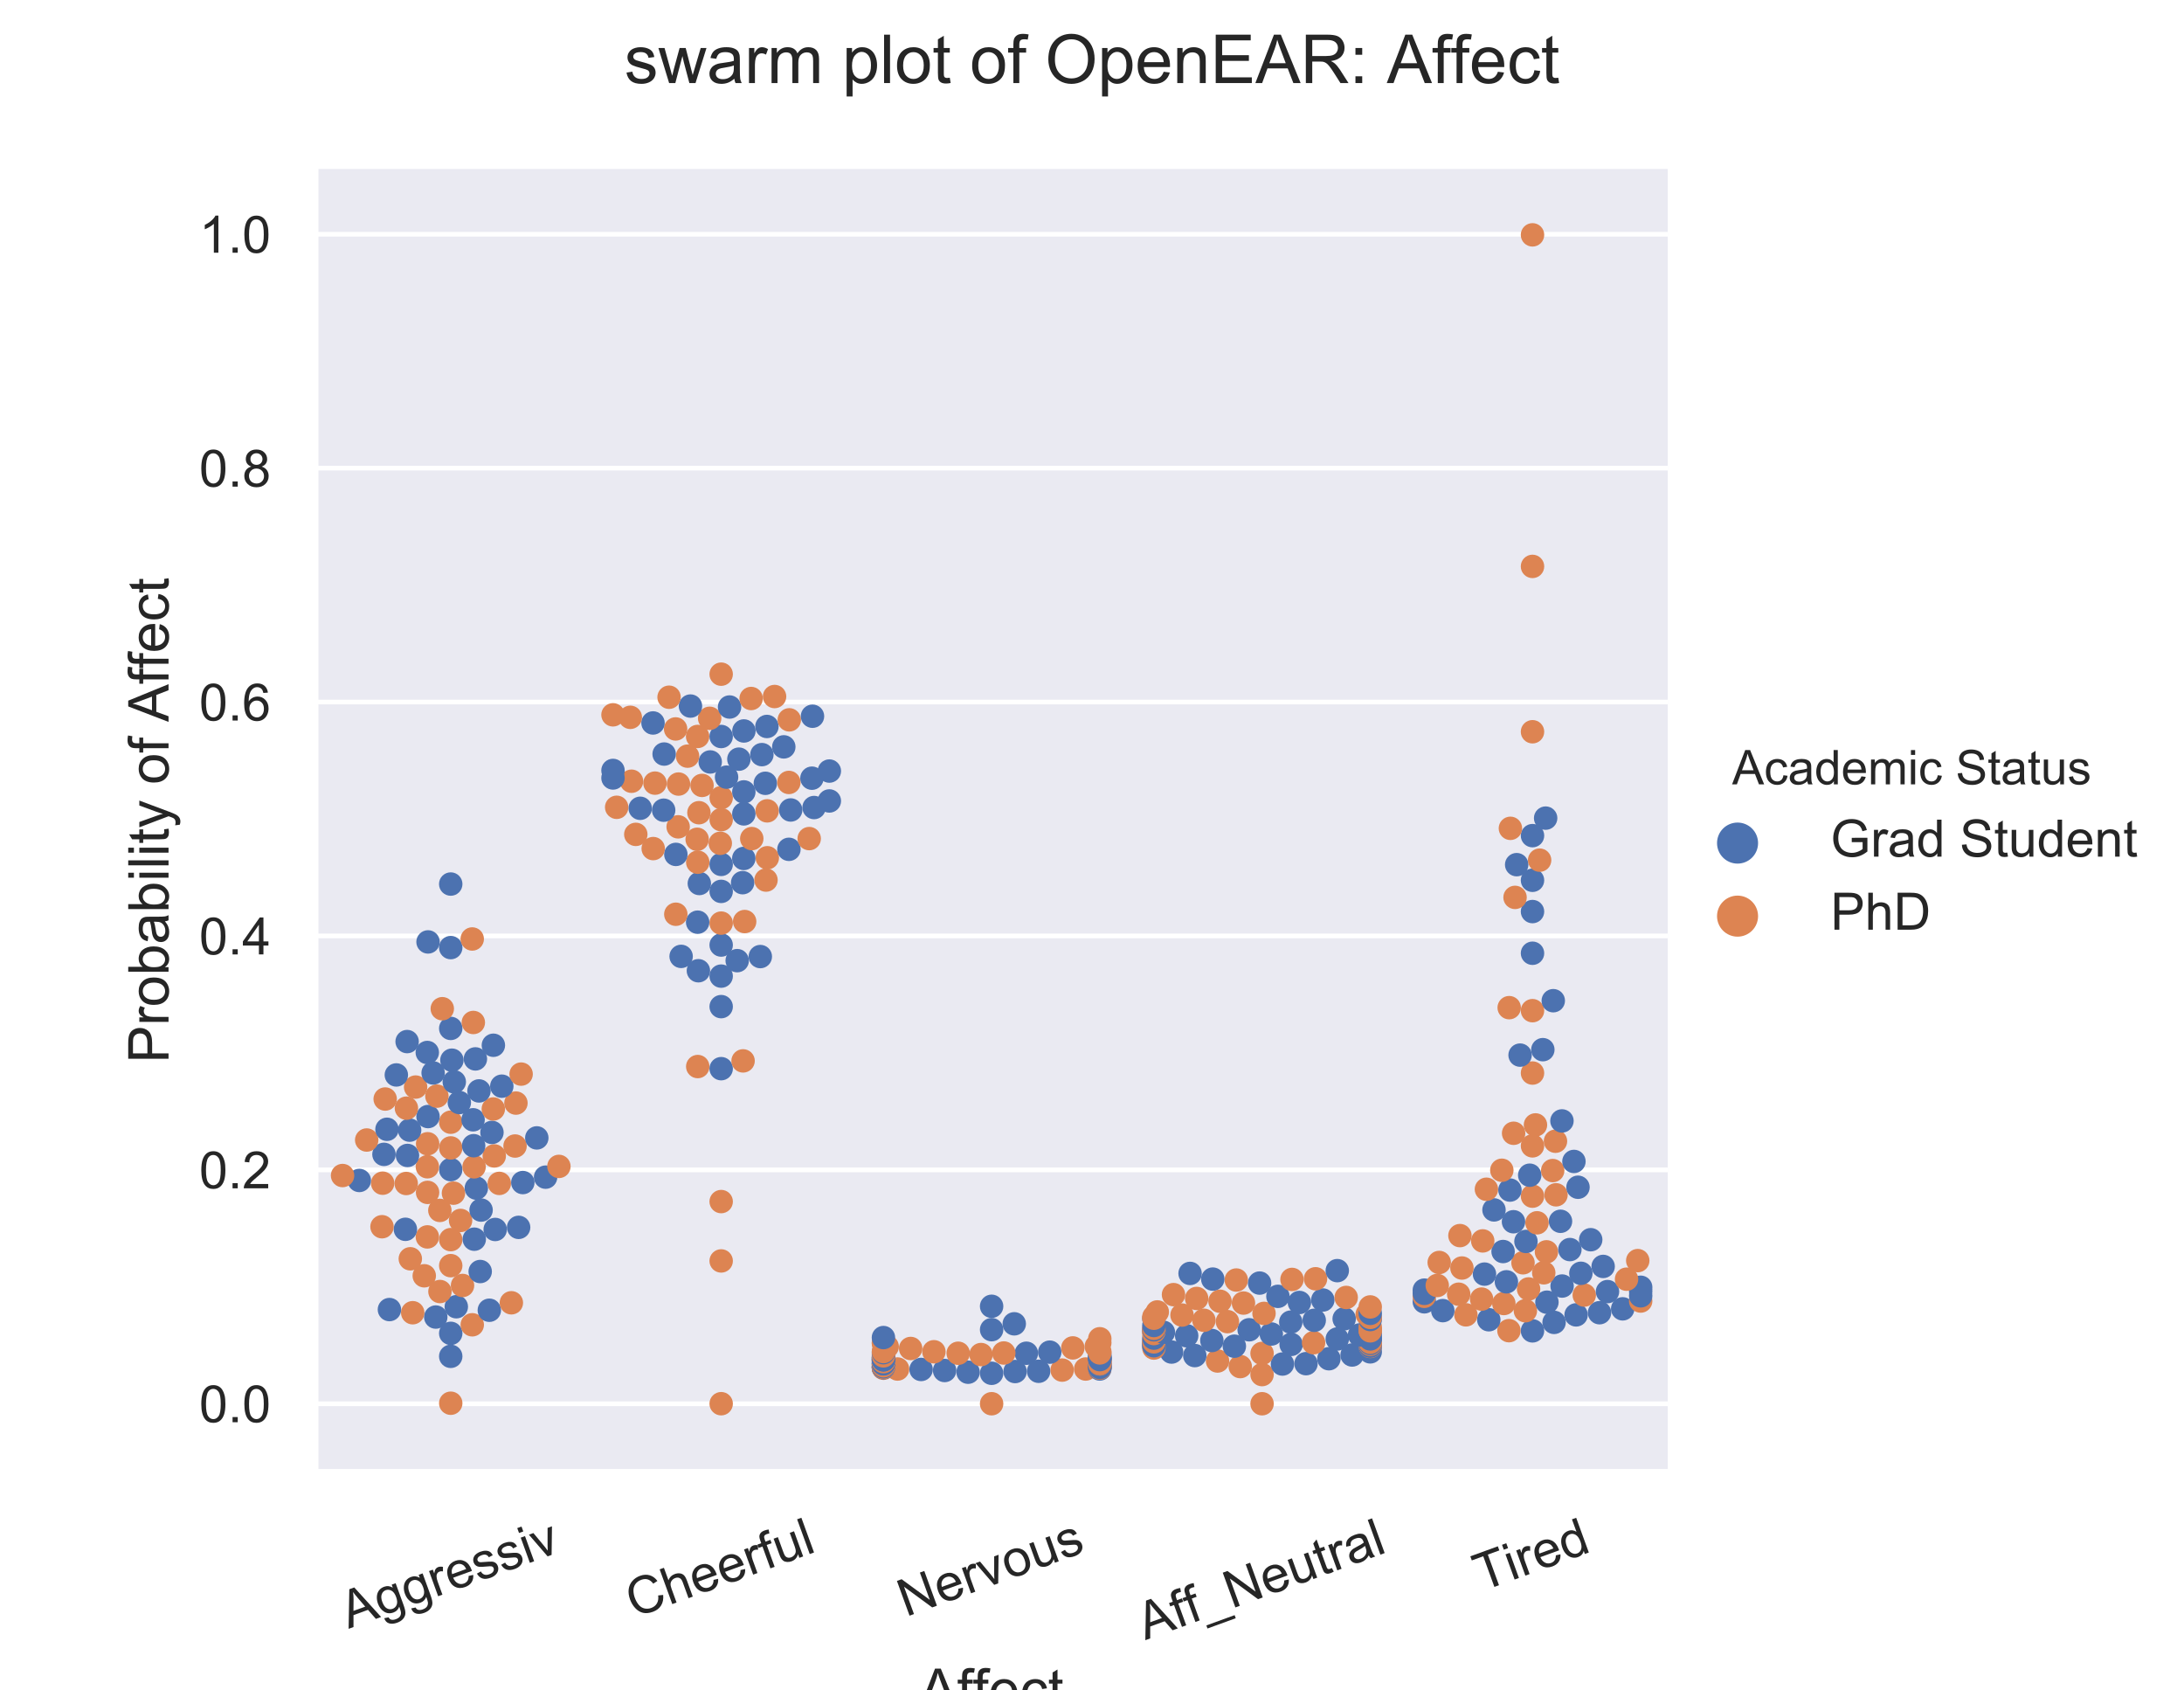 <?xml version="1.0" encoding="utf-8" standalone="no"?>
<!DOCTYPE svg PUBLIC "-//W3C//DTD SVG 1.1//EN"
  "http://www.w3.org/Graphics/SVG/1.1/DTD/svg11.dtd">
<!-- Created with matplotlib (http://matplotlib.org/) -->
<svg height="360pt" version="1.1" viewBox="0 0 465.35 360" width="465.35pt" xmlns="http://www.w3.org/2000/svg" xmlns:xlink="http://www.w3.org/1999/xlink">
 <defs>
  <style type="text/css">
*{stroke-linecap:butt;stroke-linejoin:round;}
  </style>
 </defs>
 <g id="figure_1">
  <g id="patch_1">
   <path d="M 0 360 
L 465.35 360 
L 465.35 0 
L 0 0 
z
" style="fill:#ffffff;"/>
  </g>
  <g id="axes_1">
   <g id="patch_2">
    <path d="M 67.226 313.54 
L 355.346 313.54 
L 355.346 36 
L 67.226 36 
z
" style="fill:#eaeaf2;"/>
   </g>
   <g id="matplotlib.axis_1">
    <g id="xtick_1">
     <g id="text_1">
      <!-- Aggressiv -->
      <defs>
       <path d="M -0.141 0 
L 27.344 71.578 
L 37.547 71.578 
L 66.844 0 
L 56.062 0 
L 47.703 21.688 
L 17.781 21.688 
L 9.906 0 
z
M 20.516 29.391 
L 44.781 29.391 
L 37.312 49.219 
Q 33.891 58.25 32.234 64.062 
Q 30.859 57.172 28.375 50.391 
z
" id="ArialMT-41"/>
       <path d="M 4.984 -4.297 
L 13.531 -5.562 
Q 14.062 -9.516 16.5 -11.328 
Q 19.781 -13.766 25.438 -13.766 
Q 31.547 -13.766 34.859 -11.328 
Q 38.188 -8.891 39.359 -4.5 
Q 40.047 -1.812 39.984 6.781 
Q 34.234 0 25.641 0 
Q 14.938 0 9.078 7.719 
Q 3.219 15.438 3.219 26.219 
Q 3.219 33.641 5.906 39.906 
Q 8.594 46.188 13.688 49.609 
Q 18.797 53.031 25.688 53.031 
Q 34.859 53.031 40.828 45.609 
L 40.828 51.859 
L 48.922 51.859 
L 48.922 7.031 
Q 48.922 -5.078 46.453 -10.125 
Q 44 -15.188 38.641 -18.109 
Q 33.297 -21.047 25.484 -21.047 
Q 16.219 -21.047 10.5 -16.875 
Q 4.781 -12.703 4.984 -4.297 
z
M 12.25 26.859 
Q 12.25 16.656 16.297 11.969 
Q 20.359 7.281 26.469 7.281 
Q 32.516 7.281 36.609 11.938 
Q 40.719 16.609 40.719 26.562 
Q 40.719 36.078 36.5 40.906 
Q 32.281 45.75 26.312 45.75 
Q 20.453 45.75 16.344 40.984 
Q 12.25 36.234 12.25 26.859 
z
" id="ArialMT-67"/>
       <path d="M 6.5 0 
L 6.5 51.859 
L 14.406 51.859 
L 14.406 44 
Q 17.438 49.516 20 51.266 
Q 22.562 53.031 25.641 53.031 
Q 30.078 53.031 34.672 50.203 
L 31.641 42.047 
Q 28.422 43.953 25.203 43.953 
Q 22.312 43.953 20.016 42.219 
Q 17.719 40.484 16.75 37.406 
Q 15.281 32.719 15.281 27.156 
L 15.281 0 
z
" id="ArialMT-72"/>
       <path d="M 42.094 16.703 
L 51.172 15.578 
Q 49.031 7.625 43.219 3.219 
Q 37.406 -1.172 28.375 -1.172 
Q 17 -1.172 10.328 5.828 
Q 3.656 12.844 3.656 25.484 
Q 3.656 38.578 10.391 45.797 
Q 17.141 53.031 27.875 53.031 
Q 38.281 53.031 44.875 45.953 
Q 51.469 38.875 51.469 26.031 
Q 51.469 25.25 51.422 23.688 
L 12.75 23.688 
Q 13.234 15.141 17.578 10.594 
Q 21.922 6.062 28.422 6.062 
Q 33.25 6.062 36.672 8.594 
Q 40.094 11.141 42.094 16.703 
z
M 13.234 30.906 
L 42.188 30.906 
Q 41.609 37.453 38.875 40.719 
Q 34.672 45.797 27.984 45.797 
Q 21.922 45.797 17.797 41.75 
Q 13.672 37.703 13.234 30.906 
z
" id="ArialMT-65"/>
       <path d="M 3.078 15.484 
L 11.766 16.844 
Q 12.5 11.625 15.844 8.844 
Q 19.188 6.062 25.203 6.062 
Q 31.25 6.062 34.172 8.516 
Q 37.109 10.984 37.109 14.312 
Q 37.109 17.281 34.516 19 
Q 32.719 20.172 25.531 21.969 
Q 15.875 24.422 12.141 26.203 
Q 8.406 27.984 6.469 31.125 
Q 4.547 34.281 4.547 38.094 
Q 4.547 41.547 6.125 44.5 
Q 7.719 47.469 10.453 49.422 
Q 12.5 50.922 16.031 51.969 
Q 19.578 53.031 23.641 53.031 
Q 29.734 53.031 34.344 51.266 
Q 38.969 49.516 41.156 46.5 
Q 43.359 43.5 44.188 38.484 
L 35.594 37.312 
Q 35.016 41.312 32.203 43.547 
Q 29.391 45.797 24.266 45.797 
Q 18.219 45.797 15.625 43.797 
Q 13.031 41.797 13.031 39.109 
Q 13.031 37.406 14.109 36.031 
Q 15.188 34.625 17.484 33.688 
Q 18.797 33.203 25.25 31.453 
Q 34.578 28.953 38.25 27.359 
Q 41.938 25.781 44.031 22.75 
Q 46.141 19.734 46.141 15.234 
Q 46.141 10.844 43.578 6.953 
Q 41.016 3.078 36.172 0.953 
Q 31.344 -1.172 25.25 -1.172 
Q 15.141 -1.172 9.844 3.031 
Q 4.547 7.234 3.078 15.484 
z
" id="ArialMT-73"/>
       <path d="M 6.641 61.469 
L 6.641 71.578 
L 15.438 71.578 
L 15.438 61.469 
z
M 6.641 0 
L 6.641 51.859 
L 15.438 51.859 
L 15.438 0 
z
" id="ArialMT-69"/>
       <path d="M 21 0 
L 1.266 51.859 
L 10.547 51.859 
L 21.688 20.797 
Q 23.484 15.766 25 10.359 
Q 26.172 14.453 28.266 20.219 
L 39.797 51.859 
L 48.828 51.859 
L 29.203 0 
z
" id="ArialMT-76"/>
      </defs>
      <g style="fill:#262626;" transform="translate(74.297 346.957)rotate(-20)scale(0.11 -0.11)">
       <use xlink:href="#ArialMT-41"/>
       <use x="66.699" xlink:href="#ArialMT-67"/>
       <use x="122.314" xlink:href="#ArialMT-67"/>
       <use x="177.93" xlink:href="#ArialMT-72"/>
       <use x="211.23" xlink:href="#ArialMT-65"/>
       <use x="266.846" xlink:href="#ArialMT-73"/>
       <use x="316.846" xlink:href="#ArialMT-73"/>
       <use x="366.846" xlink:href="#ArialMT-69"/>
       <use x="389.062" xlink:href="#ArialMT-76"/>
      </g>
     </g>
    </g>
    <g id="xtick_2">
     <g id="text_2">
      <!-- Cheerful -->
      <defs>
       <path d="M 58.797 25.094 
L 68.266 22.703 
Q 65.281 11.031 57.547 4.906 
Q 49.812 -1.219 38.625 -1.219 
Q 27.047 -1.219 19.797 3.484 
Q 12.547 8.203 8.766 17.141 
Q 4.984 26.078 4.984 36.328 
Q 4.984 47.516 9.25 55.828 
Q 13.531 64.156 21.406 68.469 
Q 29.297 72.797 38.766 72.797 
Q 49.516 72.797 56.828 67.328 
Q 64.156 61.859 67.047 51.953 
L 57.719 49.75 
Q 55.219 57.562 50.484 61.125 
Q 45.75 64.703 38.578 64.703 
Q 30.328 64.703 24.781 60.734 
Q 19.234 56.781 16.984 50.109 
Q 14.75 43.453 14.75 36.375 
Q 14.75 27.25 17.406 20.438 
Q 20.062 13.625 25.672 10.25 
Q 31.297 6.891 37.844 6.891 
Q 45.797 6.891 51.312 11.469 
Q 56.844 16.062 58.797 25.094 
z
" id="ArialMT-43"/>
       <path d="M 6.594 0 
L 6.594 71.578 
L 15.375 71.578 
L 15.375 45.906 
Q 21.531 53.031 30.906 53.031 
Q 36.672 53.031 40.922 50.75 
Q 45.172 48.484 47 44.484 
Q 48.828 40.484 48.828 32.859 
L 48.828 0 
L 40.047 0 
L 40.047 32.859 
Q 40.047 39.453 37.188 42.453 
Q 34.328 45.453 29.109 45.453 
Q 25.203 45.453 21.75 43.422 
Q 18.312 41.406 16.844 37.938 
Q 15.375 34.469 15.375 28.375 
L 15.375 0 
z
" id="ArialMT-68"/>
       <path d="M 8.688 0 
L 8.688 45.016 
L 0.922 45.016 
L 0.922 51.859 
L 8.688 51.859 
L 8.688 57.375 
Q 8.688 62.594 9.625 65.141 
Q 10.891 68.562 14.078 70.672 
Q 17.281 72.797 23.047 72.797 
Q 26.766 72.797 31.25 71.922 
L 29.938 64.266 
Q 27.203 64.75 24.75 64.75 
Q 20.75 64.75 19.094 63.031 
Q 17.438 61.328 17.438 56.641 
L 17.438 51.859 
L 27.547 51.859 
L 27.547 45.016 
L 17.438 45.016 
L 17.438 0 
z
" id="ArialMT-66"/>
       <path d="M 40.578 0 
L 40.578 7.625 
Q 34.516 -1.172 24.125 -1.172 
Q 19.531 -1.172 15.547 0.578 
Q 11.578 2.344 9.641 5 
Q 7.719 7.672 6.938 11.531 
Q 6.391 14.109 6.391 19.734 
L 6.391 51.859 
L 15.188 51.859 
L 15.188 23.094 
Q 15.188 16.219 15.719 13.812 
Q 16.547 10.359 19.234 8.375 
Q 21.922 6.391 25.875 6.391 
Q 29.828 6.391 33.297 8.422 
Q 36.766 10.453 38.203 13.938 
Q 39.656 17.438 39.656 24.078 
L 39.656 51.859 
L 48.438 51.859 
L 48.438 0 
z
" id="ArialMT-75"/>
       <path d="M 6.391 0 
L 6.391 71.578 
L 15.188 71.578 
L 15.188 0 
z
" id="ArialMT-6c"/>
      </defs>
      <g style="fill:#262626;" transform="translate(135.101 344.658)rotate(-20)scale(0.11 -0.11)">
       <use xlink:href="#ArialMT-43"/>
       <use x="72.217" xlink:href="#ArialMT-68"/>
       <use x="127.832" xlink:href="#ArialMT-65"/>
       <use x="183.447" xlink:href="#ArialMT-65"/>
       <use x="239.062" xlink:href="#ArialMT-72"/>
       <use x="272.363" xlink:href="#ArialMT-66"/>
       <use x="300.146" xlink:href="#ArialMT-75"/>
       <use x="355.762" xlink:href="#ArialMT-6c"/>
      </g>
     </g>
    </g>
    <g id="xtick_3">
     <g id="text_3">
      <!-- Nervous -->
      <defs>
       <path d="M 7.625 0 
L 7.625 71.578 
L 17.328 71.578 
L 54.938 15.375 
L 54.938 71.578 
L 64.016 71.578 
L 64.016 0 
L 54.297 0 
L 16.703 56.25 
L 16.703 0 
z
" id="ArialMT-4e"/>
       <path d="M 3.328 25.922 
Q 3.328 40.328 11.328 47.266 
Q 18.016 53.031 27.641 53.031 
Q 38.328 53.031 45.109 46.016 
Q 51.906 39.016 51.906 26.656 
Q 51.906 16.656 48.906 10.906 
Q 45.906 5.172 40.156 2 
Q 34.422 -1.172 27.641 -1.172 
Q 16.75 -1.172 10.031 5.812 
Q 3.328 12.797 3.328 25.922 
z
M 12.359 25.922 
Q 12.359 15.969 16.703 11.016 
Q 21.047 6.062 27.641 6.062 
Q 34.188 6.062 38.531 11.031 
Q 42.875 16.016 42.875 26.219 
Q 42.875 35.844 38.5 40.797 
Q 34.125 45.75 27.641 45.75 
Q 21.047 45.75 16.703 40.812 
Q 12.359 35.891 12.359 25.922 
z
" id="ArialMT-6f"/>
      </defs>
      <g style="fill:#262626;" transform="translate(193.015 344.447)rotate(-20)scale(0.11 -0.11)">
       <use xlink:href="#ArialMT-4e"/>
       <use x="72.217" xlink:href="#ArialMT-65"/>
       <use x="127.832" xlink:href="#ArialMT-72"/>
       <use x="161.133" xlink:href="#ArialMT-76"/>
       <use x="211.133" xlink:href="#ArialMT-6f"/>
       <use x="266.748" xlink:href="#ArialMT-75"/>
       <use x="322.363" xlink:href="#ArialMT-73"/>
      </g>
     </g>
    </g>
    <g id="xtick_4">
     <g id="text_4">
      <!-- Aff_Neutral -->
      <defs>
       <path d="M -1.516 -19.875 
L -1.516 -13.531 
L 56.734 -13.531 
L 56.734 -19.875 
z
" id="ArialMT-5f"/>
       <path d="M 25.781 7.859 
L 27.047 0.094 
Q 23.344 -0.688 20.406 -0.688 
Q 15.625 -0.688 12.984 0.828 
Q 10.359 2.344 9.281 4.812 
Q 8.203 7.281 8.203 15.188 
L 8.203 45.016 
L 1.766 45.016 
L 1.766 51.859 
L 8.203 51.859 
L 8.203 64.703 
L 16.938 69.969 
L 16.938 51.859 
L 25.781 51.859 
L 25.781 45.016 
L 16.938 45.016 
L 16.938 14.703 
Q 16.938 10.938 17.406 9.859 
Q 17.875 8.797 18.922 8.156 
Q 19.969 7.516 21.922 7.516 
Q 23.391 7.516 25.781 7.859 
z
" id="ArialMT-74"/>
       <path d="M 40.438 6.391 
Q 35.547 2.25 31.031 0.531 
Q 26.516 -1.172 21.344 -1.172 
Q 12.797 -1.172 8.203 3 
Q 3.609 7.172 3.609 13.672 
Q 3.609 17.484 5.344 20.625 
Q 7.078 23.781 9.891 25.688 
Q 12.703 27.594 16.219 28.562 
Q 18.797 29.25 24.031 29.891 
Q 34.672 31.156 39.703 32.906 
Q 39.75 34.719 39.75 35.203 
Q 39.75 40.578 37.25 42.781 
Q 33.891 45.75 27.25 45.75 
Q 21.047 45.75 18.094 43.578 
Q 15.141 41.406 13.719 35.891 
L 5.125 37.062 
Q 6.297 42.578 8.984 45.969 
Q 11.672 49.359 16.75 51.188 
Q 21.828 53.031 28.516 53.031 
Q 35.156 53.031 39.297 51.469 
Q 43.453 49.906 45.406 47.531 
Q 47.359 45.172 48.141 41.547 
Q 48.578 39.312 48.578 33.453 
L 48.578 21.734 
Q 48.578 9.469 49.141 6.219 
Q 49.703 2.984 51.375 0 
L 42.188 0 
Q 40.828 2.734 40.438 6.391 
z
M 39.703 26.031 
Q 34.906 24.078 25.344 22.703 
Q 19.922 21.922 17.672 20.938 
Q 15.438 19.969 14.203 18.094 
Q 12.984 16.219 12.984 13.922 
Q 12.984 10.406 15.641 8.062 
Q 18.312 5.719 23.438 5.719 
Q 28.516 5.719 32.469 7.938 
Q 36.422 10.156 38.281 14.016 
Q 39.703 17 39.703 22.797 
z
" id="ArialMT-61"/>
      </defs>
      <g style="fill:#262626;" transform="translate(244.054 349.383)rotate(-20)scale(0.11 -0.11)">
       <use xlink:href="#ArialMT-41"/>
       <use x="66.699" xlink:href="#ArialMT-66"/>
       <use x="94.467" xlink:href="#ArialMT-66"/>
       <use x="122.25" xlink:href="#ArialMT-5f"/>
       <use x="177.865" xlink:href="#ArialMT-4e"/>
       <use x="250.082" xlink:href="#ArialMT-65"/>
       <use x="305.697" xlink:href="#ArialMT-75"/>
       <use x="361.312" xlink:href="#ArialMT-74"/>
       <use x="389.096" xlink:href="#ArialMT-72"/>
       <use x="422.396" xlink:href="#ArialMT-61"/>
       <use x="478.012" xlink:href="#ArialMT-6c"/>
      </g>
     </g>
    </g>
    <g id="xtick_5">
     <g id="text_5">
      <!-- Tired -->
      <defs>
       <path d="M 25.922 0 
L 25.922 63.141 
L 2.344 63.141 
L 2.344 71.578 
L 59.078 71.578 
L 59.078 63.141 
L 35.406 63.141 
L 35.406 0 
z
" id="ArialMT-54"/>
       <path d="M 40.234 0 
L 40.234 6.547 
Q 35.297 -1.172 25.734 -1.172 
Q 19.531 -1.172 14.328 2.25 
Q 9.125 5.672 6.266 11.797 
Q 3.422 17.922 3.422 25.875 
Q 3.422 33.641 6 39.969 
Q 8.594 46.297 13.766 49.656 
Q 18.953 53.031 25.344 53.031 
Q 30.031 53.031 33.688 51.047 
Q 37.359 49.078 39.656 45.906 
L 39.656 71.578 
L 48.391 71.578 
L 48.391 0 
z
M 12.453 25.875 
Q 12.453 15.922 16.641 10.984 
Q 20.844 6.062 26.562 6.062 
Q 32.328 6.062 36.344 10.766 
Q 40.375 15.484 40.375 25.141 
Q 40.375 35.797 36.266 40.766 
Q 32.172 45.75 26.172 45.75 
Q 20.312 45.75 16.375 40.969 
Q 12.453 36.188 12.453 25.875 
z
" id="ArialMT-64"/>
      </defs>
      <g style="fill:#262626;" transform="translate(315.735 339.008)rotate(-20)scale(0.11 -0.11)">
       <use xlink:href="#ArialMT-54"/>
       <use x="61.037" xlink:href="#ArialMT-69"/>
       <use x="83.254" xlink:href="#ArialMT-72"/>
       <use x="116.555" xlink:href="#ArialMT-65"/>
       <use x="172.17" xlink:href="#ArialMT-64"/>
      </g>
     </g>
    </g>
    <g id="text_6">
     <!-- Affect -->
     <defs>
      <path d="M 40.438 19 
L 49.078 17.875 
Q 47.656 8.938 41.812 3.875 
Q 35.984 -1.172 27.484 -1.172 
Q 16.844 -1.172 10.375 5.781 
Q 3.906 12.75 3.906 25.734 
Q 3.906 34.125 6.688 40.422 
Q 9.469 46.734 15.156 49.875 
Q 20.844 53.031 27.547 53.031 
Q 35.984 53.031 41.359 48.75 
Q 46.734 44.484 48.25 36.625 
L 39.703 35.297 
Q 38.484 40.531 35.375 43.156 
Q 32.281 45.797 27.875 45.797 
Q 21.234 45.797 17.078 41.031 
Q 12.938 36.281 12.938 25.984 
Q 12.938 15.531 16.938 10.797 
Q 20.953 6.062 27.391 6.062 
Q 32.562 6.062 36.031 9.234 
Q 39.5 12.406 40.438 19 
z
" id="ArialMT-63"/>
     </defs>
     <g style="fill:#262626;" transform="translate(195.948 364.027)scale(0.12 -0.12)">
      <use xlink:href="#ArialMT-41"/>
      <use x="66.699" xlink:href="#ArialMT-66"/>
      <use x="94.467" xlink:href="#ArialMT-66"/>
      <use x="122.25" xlink:href="#ArialMT-65"/>
      <use x="177.865" xlink:href="#ArialMT-63"/>
      <use x="227.865" xlink:href="#ArialMT-74"/>
     </g>
    </g>
   </g>
   <g id="matplotlib.axis_2">
    <g id="ytick_1">
     <g id="line2d_1">
      <path clip-path="url(#pef9a4c5083)" d="M 67.226 299.018 
L 355.346 299.018 
" style="fill:none;stroke:#ffffff;stroke-linecap:round;"/>
     </g>
     <g id="text_7">
      <!-- 0.0 -->
      <defs>
       <path d="M 4.156 35.297 
Q 4.156 48 6.766 55.734 
Q 9.375 63.484 14.516 67.672 
Q 19.672 71.875 27.484 71.875 
Q 33.25 71.875 37.594 69.547 
Q 41.938 67.234 44.766 62.859 
Q 47.609 58.5 49.219 52.219 
Q 50.828 45.953 50.828 35.297 
Q 50.828 22.703 48.234 14.969 
Q 45.656 7.234 40.5 3 
Q 35.359 -1.219 27.484 -1.219 
Q 17.141 -1.219 11.234 6.203 
Q 4.156 15.141 4.156 35.297 
z
M 13.188 35.297 
Q 13.188 17.672 17.312 11.828 
Q 21.438 6 27.484 6 
Q 33.547 6 37.672 11.859 
Q 41.797 17.719 41.797 35.297 
Q 41.797 52.984 37.672 58.781 
Q 33.547 64.594 27.391 64.594 
Q 21.344 64.594 17.719 59.469 
Q 13.188 52.938 13.188 35.297 
z
" id="ArialMT-30"/>
       <path d="M 9.078 0 
L 9.078 10.016 
L 19.094 10.016 
L 19.094 0 
z
" id="ArialMT-2e"/>
      </defs>
      <g style="fill:#262626;" transform="translate(42.436 302.955)scale(0.11 -0.11)">
       <use xlink:href="#ArialMT-30"/>
       <use x="55.615" xlink:href="#ArialMT-2e"/>
       <use x="83.398" xlink:href="#ArialMT-30"/>
      </g>
     </g>
    </g>
    <g id="ytick_2">
     <g id="line2d_2">
      <path clip-path="url(#pef9a4c5083)" d="M 67.226 249.194 
L 355.346 249.194 
" style="fill:none;stroke:#ffffff;stroke-linecap:round;"/>
     </g>
     <g id="text_8">
      <!-- 0.2 -->
      <defs>
       <path d="M 50.344 8.453 
L 50.344 0 
L 3.031 0 
Q 2.938 3.172 4.047 6.109 
Q 5.859 10.938 9.828 15.625 
Q 13.812 20.312 21.344 26.469 
Q 33.016 36.031 37.109 41.625 
Q 41.219 47.219 41.219 52.203 
Q 41.219 57.422 37.469 61 
Q 33.734 64.594 27.734 64.594 
Q 21.391 64.594 17.578 60.781 
Q 13.766 56.984 13.719 50.25 
L 4.688 51.172 
Q 5.609 61.281 11.656 66.578 
Q 17.719 71.875 27.938 71.875 
Q 38.234 71.875 44.234 66.156 
Q 50.25 60.453 50.25 52 
Q 50.25 47.703 48.484 43.547 
Q 46.734 39.406 42.656 34.812 
Q 38.578 30.219 29.109 22.219 
Q 21.188 15.578 18.938 13.203 
Q 16.703 10.844 15.234 8.453 
z
" id="ArialMT-32"/>
      </defs>
      <g style="fill:#262626;" transform="translate(42.436 253.131)scale(0.11 -0.11)">
       <use xlink:href="#ArialMT-30"/>
       <use x="55.615" xlink:href="#ArialMT-2e"/>
       <use x="83.398" xlink:href="#ArialMT-32"/>
      </g>
     </g>
    </g>
    <g id="ytick_3">
     <g id="line2d_3">
      <path clip-path="url(#pef9a4c5083)" d="M 67.226 199.37 
L 355.346 199.37 
" style="fill:none;stroke:#ffffff;stroke-linecap:round;"/>
     </g>
     <g id="text_9">
      <!-- 0.4 -->
      <defs>
       <path d="M 32.328 0 
L 32.328 17.141 
L 1.266 17.141 
L 1.266 25.203 
L 33.938 71.578 
L 41.109 71.578 
L 41.109 25.203 
L 50.781 25.203 
L 50.781 17.141 
L 41.109 17.141 
L 41.109 0 
z
M 32.328 25.203 
L 32.328 57.469 
L 9.906 25.203 
z
" id="ArialMT-34"/>
      </defs>
      <g style="fill:#262626;" transform="translate(42.436 203.307)scale(0.11 -0.11)">
       <use xlink:href="#ArialMT-30"/>
       <use x="55.615" xlink:href="#ArialMT-2e"/>
       <use x="83.398" xlink:href="#ArialMT-34"/>
      </g>
     </g>
    </g>
    <g id="ytick_4">
     <g id="line2d_4">
      <path clip-path="url(#pef9a4c5083)" d="M 67.226 149.546 
L 355.346 149.546 
" style="fill:none;stroke:#ffffff;stroke-linecap:round;"/>
     </g>
     <g id="text_10">
      <!-- 0.6 -->
      <defs>
       <path d="M 49.75 54.047 
L 41.016 53.375 
Q 39.844 58.547 37.703 60.891 
Q 34.125 64.656 28.906 64.656 
Q 24.703 64.656 21.531 62.312 
Q 17.391 59.281 14.984 53.469 
Q 12.594 47.656 12.5 36.922 
Q 15.672 41.75 20.266 44.094 
Q 24.859 46.438 29.891 46.438 
Q 38.672 46.438 44.844 39.969 
Q 51.031 33.5 51.031 23.25 
Q 51.031 16.5 48.125 10.719 
Q 45.219 4.938 40.141 1.859 
Q 35.062 -1.219 28.609 -1.219 
Q 17.625 -1.219 10.688 6.859 
Q 3.766 14.938 3.766 33.5 
Q 3.766 54.25 11.422 63.672 
Q 18.109 71.875 29.438 71.875 
Q 37.891 71.875 43.281 67.141 
Q 48.688 62.406 49.75 54.047 
z
M 13.875 23.188 
Q 13.875 18.656 15.797 14.5 
Q 17.719 10.359 21.188 8.172 
Q 24.656 6 28.469 6 
Q 34.031 6 38.031 10.484 
Q 42.047 14.984 42.047 22.703 
Q 42.047 30.125 38.078 34.391 
Q 34.125 38.672 28.125 38.672 
Q 22.172 38.672 18.016 34.391 
Q 13.875 30.125 13.875 23.188 
z
" id="ArialMT-36"/>
      </defs>
      <g style="fill:#262626;" transform="translate(42.436 153.483)scale(0.11 -0.11)">
       <use xlink:href="#ArialMT-30"/>
       <use x="55.615" xlink:href="#ArialMT-2e"/>
       <use x="83.398" xlink:href="#ArialMT-36"/>
      </g>
     </g>
    </g>
    <g id="ytick_5">
     <g id="line2d_5">
      <path clip-path="url(#pef9a4c5083)" d="M 67.226 99.723 
L 355.346 99.723 
" style="fill:none;stroke:#ffffff;stroke-linecap:round;"/>
     </g>
     <g id="text_11">
      <!-- 0.8 -->
      <defs>
       <path d="M 17.672 38.812 
Q 12.203 40.828 9.562 44.531 
Q 6.938 48.25 6.938 53.422 
Q 6.938 61.234 12.547 66.547 
Q 18.172 71.875 27.484 71.875 
Q 36.859 71.875 42.578 66.422 
Q 48.297 60.984 48.297 53.172 
Q 48.297 48.188 45.672 44.5 
Q 43.062 40.828 37.75 38.812 
Q 44.344 36.672 47.781 31.875 
Q 51.219 27.094 51.219 20.453 
Q 51.219 11.281 44.719 5.031 
Q 38.234 -1.219 27.641 -1.219 
Q 17.047 -1.219 10.547 5.047 
Q 4.047 11.328 4.047 20.703 
Q 4.047 27.688 7.594 32.391 
Q 11.141 37.109 17.672 38.812 
z
M 15.922 53.719 
Q 15.922 48.641 19.188 45.406 
Q 22.469 42.188 27.688 42.188 
Q 32.766 42.188 36.016 45.375 
Q 39.266 48.578 39.266 53.219 
Q 39.266 58.062 35.906 61.359 
Q 32.562 64.656 27.594 64.656 
Q 22.562 64.656 19.234 61.422 
Q 15.922 58.203 15.922 53.719 
z
M 13.094 20.656 
Q 13.094 16.891 14.875 13.375 
Q 16.656 9.859 20.172 7.922 
Q 23.688 6 27.734 6 
Q 34.031 6 38.125 10.047 
Q 42.234 14.109 42.234 20.359 
Q 42.234 26.703 38.016 30.859 
Q 33.797 35.016 27.438 35.016 
Q 21.234 35.016 17.156 30.906 
Q 13.094 26.812 13.094 20.656 
z
" id="ArialMT-38"/>
      </defs>
      <g style="fill:#262626;" transform="translate(42.436 103.659)scale(0.11 -0.11)">
       <use xlink:href="#ArialMT-30"/>
       <use x="55.615" xlink:href="#ArialMT-2e"/>
       <use x="83.398" xlink:href="#ArialMT-38"/>
      </g>
     </g>
    </g>
    <g id="ytick_6">
     <g id="line2d_6">
      <path clip-path="url(#pef9a4c5083)" d="M 67.226 49.899 
L 355.346 49.899 
" style="fill:none;stroke:#ffffff;stroke-linecap:round;"/>
     </g>
     <g id="text_12">
      <!-- 1.0 -->
      <defs>
       <path d="M 37.25 0 
L 28.469 0 
L 28.469 56 
Q 25.297 52.984 20.141 49.953 
Q 14.984 46.922 10.891 45.406 
L 10.891 53.906 
Q 18.266 57.375 23.781 62.297 
Q 29.297 67.234 31.594 71.875 
L 37.25 71.875 
z
" id="ArialMT-31"/>
      </defs>
      <g style="fill:#262626;" transform="translate(42.436 53.835)scale(0.11 -0.11)">
       <use xlink:href="#ArialMT-31"/>
       <use x="55.615" xlink:href="#ArialMT-2e"/>
       <use x="83.398" xlink:href="#ArialMT-30"/>
      </g>
     </g>
    </g>
    <g id="text_13">
     <!-- Probability of Affect -->
     <defs>
      <path d="M 7.719 0 
L 7.719 71.578 
L 34.719 71.578 
Q 41.844 71.578 45.609 70.906 
Q 50.875 70.016 54.438 67.547 
Q 58.016 65.094 60.188 60.641 
Q 62.359 56.203 62.359 50.875 
Q 62.359 41.75 56.547 35.422 
Q 50.734 29.109 35.547 29.109 
L 17.188 29.109 
L 17.188 0 
z
M 17.188 37.547 
L 35.688 37.547 
Q 44.875 37.547 48.734 40.969 
Q 52.594 44.391 52.594 50.594 
Q 52.594 55.078 50.312 58.266 
Q 48.047 61.469 44.344 62.5 
Q 41.938 63.141 35.5 63.141 
L 17.188 63.141 
z
" id="ArialMT-50"/>
      <path d="M 14.703 0 
L 6.547 0 
L 6.547 71.578 
L 15.328 71.578 
L 15.328 46.047 
Q 20.906 53.031 29.547 53.031 
Q 34.328 53.031 38.594 51.094 
Q 42.875 49.172 45.625 45.672 
Q 48.391 42.188 49.953 37.25 
Q 51.516 32.328 51.516 26.703 
Q 51.516 13.375 44.922 6.094 
Q 38.328 -1.172 29.109 -1.172 
Q 19.922 -1.172 14.703 6.5 
z
M 14.594 26.312 
Q 14.594 17 17.141 12.844 
Q 21.297 6.062 28.375 6.062 
Q 34.125 6.062 38.328 11.062 
Q 42.531 16.062 42.531 25.984 
Q 42.531 36.141 38.5 40.969 
Q 34.469 45.797 28.766 45.797 
Q 23 45.797 18.797 40.797 
Q 14.594 35.797 14.594 26.312 
z
" id="ArialMT-62"/>
      <path d="M 6.203 -19.969 
L 5.219 -11.719 
Q 8.109 -12.5 10.25 -12.5 
Q 13.188 -12.5 14.938 -11.516 
Q 16.703 -10.547 17.828 -8.797 
Q 18.656 -7.469 20.516 -2.25 
Q 20.75 -1.516 21.297 -0.094 
L 1.609 51.859 
L 11.078 51.859 
L 21.875 21.828 
Q 23.969 16.109 25.641 9.812 
Q 27.156 15.875 29.25 21.625 
L 40.328 51.859 
L 49.125 51.859 
L 29.391 -0.875 
Q 26.219 -9.422 24.469 -12.641 
Q 22.125 -17 19.094 -19.016 
Q 16.062 -21.047 11.859 -21.047 
Q 9.328 -21.047 6.203 -19.969 
z
" id="ArialMT-79"/>
      <path id="ArialMT-20"/>
     </defs>
     <g style="fill:#262626;" transform="translate(35.91 226.453)rotate(-90)scale(0.12 -0.12)">
      <use xlink:href="#ArialMT-50"/>
      <use x="66.699" xlink:href="#ArialMT-72"/>
      <use x="100" xlink:href="#ArialMT-6f"/>
      <use x="155.615" xlink:href="#ArialMT-62"/>
      <use x="211.23" xlink:href="#ArialMT-61"/>
      <use x="266.846" xlink:href="#ArialMT-62"/>
      <use x="322.461" xlink:href="#ArialMT-69"/>
      <use x="344.678" xlink:href="#ArialMT-6c"/>
      <use x="366.895" xlink:href="#ArialMT-69"/>
      <use x="389.111" xlink:href="#ArialMT-74"/>
      <use x="416.895" xlink:href="#ArialMT-79"/>
      <use x="466.895" xlink:href="#ArialMT-20"/>
      <use x="494.678" xlink:href="#ArialMT-6f"/>
      <use x="550.293" xlink:href="#ArialMT-66"/>
      <use x="578.076" xlink:href="#ArialMT-20"/>
      <use x="605.781" xlink:href="#ArialMT-41"/>
      <use x="672.48" xlink:href="#ArialMT-66"/>
      <use x="700.248" xlink:href="#ArialMT-66"/>
      <use x="728.031" xlink:href="#ArialMT-65"/>
      <use x="783.646" xlink:href="#ArialMT-63"/>
      <use x="833.646" xlink:href="#ArialMT-74"/>
     </g>
    </g>
   </g>
   <g id="PathCollection_1"/>
   <g id="PathCollection_2"/>
   <g id="patch_3">
    <path d="M 67.226 313.54 
L 67.226 36 
" style="fill:none;stroke:#ffffff;stroke-linecap:square;stroke-linejoin:miter;stroke-width:1.25;"/>
   </g>
   <g id="patch_4">
    <path d="M 67.226 313.54 
L 355.346 313.54 
" style="fill:none;stroke:#ffffff;stroke-linecap:square;stroke-linejoin:miter;stroke-width:1.25;"/>
   </g>
   <g id="PathCollection_3">
    <defs>
     <path d="M 0 2.5 
C 0.663 2.5 1.299 2.237 1.768 1.768 
C 2.237 1.299 2.5 0.663 2.5 0 
C 2.5 -0.663 2.237 -1.299 1.768 -1.768 
C 1.299 -2.237 0.663 -2.5 0 -2.5 
C -0.663 -2.5 -1.299 -2.237 -1.768 -1.768 
C -2.237 -1.299 -2.5 -0.663 -2.5 0 
C -2.5 0.663 -2.237 1.299 -1.768 1.768 
C -1.299 2.237 -0.663 2.5 0 2.5 
z
" id="C0_0_32ee94af08"/>
    </defs>
    <g clip-path="url(#pef9a4c5083)">
     <use style="fill:#dd8452;" x="96.038" xlink:href="#C0_0_32ee94af08" y="298.906"/>
    </g>
    <g clip-path="url(#pef9a4c5083)">
     <use style="fill:#4c72b0;" x="96.038" xlink:href="#C0_0_32ee94af08" y="288.917"/>
    </g>
    <g clip-path="url(#pef9a4c5083)">
     <use style="fill:#4c72b0;" x="96.038" xlink:href="#C0_0_32ee94af08" y="284.024"/>
    </g>
    <g clip-path="url(#pef9a4c5083)">
     <use style="fill:#dd8452;" x="100.625" xlink:href="#C0_0_32ee94af08" y="282.199"/>
    </g>
    <g clip-path="url(#pef9a4c5083)">
     <use style="fill:#4c72b0;" x="92.849" xlink:href="#C0_0_32ee94af08" y="280.551"/>
    </g>
    <g clip-path="url(#pef9a4c5083)">
     <use style="fill:#dd8452;" x="87.937" xlink:href="#C0_0_32ee94af08" y="279.63"/>
    </g>
    <g clip-path="url(#pef9a4c5083)">
     <use style="fill:#4c72b0;" x="104.261" xlink:href="#C0_0_32ee94af08" y="279.099"/>
    </g>
    <g clip-path="url(#pef9a4c5083)">
     <use style="fill:#4c72b0;" x="82.975" xlink:href="#C0_0_32ee94af08" y="278.957"/>
    </g>
    <g clip-path="url(#pef9a4c5083)">
     <use style="fill:#4c72b0;" x="97.227" xlink:href="#C0_0_32ee94af08" y="278.352"/>
    </g>
    <g clip-path="url(#pef9a4c5083)">
     <use style="fill:#dd8452;" x="108.957" xlink:href="#C0_0_32ee94af08" y="277.513"/>
    </g>
    <g clip-path="url(#pef9a4c5083)">
     <use style="fill:#dd8452;" x="93.743" xlink:href="#C0_0_32ee94af08" y="275.115"/>
    </g>
    <g clip-path="url(#pef9a4c5083)">
     <use style="fill:#dd8452;" x="98.551" xlink:href="#C0_0_32ee94af08" y="273.825"/>
    </g>
    <g clip-path="url(#pef9a4c5083)">
     <use style="fill:#dd8452;" x="90.398" xlink:href="#C0_0_32ee94af08" y="271.762"/>
    </g>
    <g clip-path="url(#pef9a4c5083)">
     <use style="fill:#4c72b0;" x="102.317" xlink:href="#C0_0_32ee94af08" y="270.853"/>
    </g>
    <g clip-path="url(#pef9a4c5083)">
     <use style="fill:#dd8452;" x="96.038" xlink:href="#C0_0_32ee94af08" y="269.603"/>
    </g>
    <g clip-path="url(#pef9a4c5083)">
     <use style="fill:#dd8452;" x="87.426" xlink:href="#C0_0_32ee94af08" y="268.139"/>
    </g>
    <g clip-path="url(#pef9a4c5083)">
     <use style="fill:#dd8452;" x="96.038" xlink:href="#C0_0_32ee94af08" y="264.058"/>
    </g>
    <g clip-path="url(#pef9a4c5083)">
     <use style="fill:#4c72b0;" x="101.056" xlink:href="#C0_0_32ee94af08" y="263.965"/>
    </g>
    <g clip-path="url(#pef9a4c5083)">
     <use style="fill:#dd8452;" x="91.061" xlink:href="#C0_0_32ee94af08" y="263.479"/>
    </g>
    <g clip-path="url(#pef9a4c5083)">
     <use style="fill:#4c72b0;" x="105.511" xlink:href="#C0_0_32ee94af08" y="261.895"/>
    </g>
    <g clip-path="url(#pef9a4c5083)">
     <use style="fill:#4c72b0;" x="86.378" xlink:href="#C0_0_32ee94af08" y="261.861"/>
    </g>
    <g clip-path="url(#pef9a4c5083)">
     <use style="fill:#4c72b0;" x="110.505" xlink:href="#C0_0_32ee94af08" y="261.446"/>
    </g>
    <g clip-path="url(#pef9a4c5083)">
     <use style="fill:#dd8452;" x="81.397" xlink:href="#C0_0_32ee94af08" y="261.311"/>
    </g>
    <g clip-path="url(#pef9a4c5083)">
     <use style="fill:#dd8452;" x="98.135" xlink:href="#C0_0_32ee94af08" y="259.973"/>
    </g>
    <g clip-path="url(#pef9a4c5083)">
     <use style="fill:#dd8452;" x="93.721" xlink:href="#C0_0_32ee94af08" y="257.833"/>
    </g>
    <g clip-path="url(#pef9a4c5083)">
     <use style="fill:#4c72b0;" x="102.506" xlink:href="#C0_0_32ee94af08" y="257.762"/>
    </g>
    <g clip-path="url(#pef9a4c5083)">
     <use style="fill:#dd8452;" x="96.62" xlink:href="#C0_0_32ee94af08" y="254.162"/>
    </g>
    <g clip-path="url(#pef9a4c5083)">
     <use style="fill:#dd8452;" x="91.104" xlink:href="#C0_0_32ee94af08" y="253.996"/>
    </g>
    <g clip-path="url(#pef9a4c5083)">
     <use style="fill:#4c72b0;" x="101.494" xlink:href="#C0_0_32ee94af08" y="253.09"/>
    </g>
    <g clip-path="url(#pef9a4c5083)">
     <use style="fill:#dd8452;" x="86.552" xlink:href="#C0_0_32ee94af08" y="252.101"/>
    </g>
    <g clip-path="url(#pef9a4c5083)">
     <use style="fill:#dd8452;" x="106.385" xlink:href="#C0_0_32ee94af08" y="252.081"/>
    </g>
    <g clip-path="url(#pef9a4c5083)">
     <use style="fill:#dd8452;" x="81.534" xlink:href="#C0_0_32ee94af08" y="252.036"/>
    </g>
    <g clip-path="url(#pef9a4c5083)">
     <use style="fill:#4c72b0;" x="111.4" xlink:href="#C0_0_32ee94af08" y="251.901"/>
    </g>
    <g clip-path="url(#pef9a4c5083)">
     <use style="fill:#4c72b0;" x="76.557" xlink:href="#C0_0_32ee94af08" y="251.455"/>
    </g>
    <g clip-path="url(#pef9a4c5083)">
     <use style="fill:#4c72b0;" x="116.251" xlink:href="#C0_0_32ee94af08" y="250.75"/>
    </g>
    <g clip-path="url(#pef9a4c5083)">
     <use style="fill:#dd8452;" x="72.989" xlink:href="#C0_0_32ee94af08" y="250.406"/>
    </g>
    <g clip-path="url(#pef9a4c5083)">
     <use style="fill:#4c72b0;" x="96.038" xlink:href="#C0_0_32ee94af08" y="249.141"/>
    </g>
    <g clip-path="url(#pef9a4c5083)">
     <use style="fill:#dd8452;" x="101.014" xlink:href="#C0_0_32ee94af08" y="248.551"/>
    </g>
    <g clip-path="url(#pef9a4c5083)">
     <use style="fill:#dd8452;" x="91.065" xlink:href="#C0_0_32ee94af08" y="248.535"/>
    </g>
    <g clip-path="url(#pef9a4c5083)">
     <use style="fill:#dd8452;" x="119.088" xlink:href="#C0_0_32ee94af08" y="248.461"/>
    </g>
    <g clip-path="url(#pef9a4c5083)">
     <use style="fill:#dd8452;" x="105.312" xlink:href="#C0_0_32ee94af08" y="246.229"/>
    </g>
    <g clip-path="url(#pef9a4c5083)">
     <use style="fill:#4c72b0;" x="86.826" xlink:href="#C0_0_32ee94af08" y="246.128"/>
    </g>
    <g clip-path="url(#pef9a4c5083)">
     <use style="fill:#4c72b0;" x="81.814" xlink:href="#C0_0_32ee94af08" y="245.894"/>
    </g>
    <g clip-path="url(#pef9a4c5083)">
     <use style="fill:#dd8452;" x="96.038" xlink:href="#C0_0_32ee94af08" y="244.525"/>
    </g>
    <g clip-path="url(#pef9a4c5083)">
     <use style="fill:#dd8452;" x="109.744" xlink:href="#C0_0_32ee94af08" y="244.12"/>
    </g>
    <g clip-path="url(#pef9a4c5083)">
     <use style="fill:#4c72b0;" x="100.921" xlink:href="#C0_0_32ee94af08" y="244.051"/>
    </g>
    <g clip-path="url(#pef9a4c5083)">
     <use style="fill:#dd8452;" x="91.118" xlink:href="#C0_0_32ee94af08" y="243.638"/>
    </g>
    <g clip-path="url(#pef9a4c5083)">
     <use style="fill:#dd8452;" x="78.131" xlink:href="#C0_0_32ee94af08" y="242.839"/>
    </g>
    <g clip-path="url(#pef9a4c5083)">
     <use style="fill:#4c72b0;" x="114.377" xlink:href="#C0_0_32ee94af08" y="242.389"/>
    </g>
    <g clip-path="url(#pef9a4c5083)">
     <use style="fill:#4c72b0;" x="104.822" xlink:href="#C0_0_32ee94af08" y="241.221"/>
    </g>
    <g clip-path="url(#pef9a4c5083)">
     <use style="fill:#4c72b0;" x="87.281" xlink:href="#C0_0_32ee94af08" y="240.739"/>
    </g>
    <g clip-path="url(#pef9a4c5083)">
     <use style="fill:#4c72b0;" x="82.455" xlink:href="#C0_0_32ee94af08" y="240.556"/>
    </g>
    <g clip-path="url(#pef9a4c5083)">
     <use style="fill:#dd8452;" x="96.038" xlink:href="#C0_0_32ee94af08" y="239.044"/>
    </g>
    <g clip-path="url(#pef9a4c5083)">
     <use style="fill:#4c72b0;" x="100.801" xlink:href="#C0_0_32ee94af08" y="238.531"/>
    </g>
    <g clip-path="url(#pef9a4c5083)">
     <use style="fill:#4c72b0;" x="91.201" xlink:href="#C0_0_32ee94af08" y="237.843"/>
    </g>
    <g clip-path="url(#pef9a4c5083)">
     <use style="fill:#dd8452;" x="105.112" xlink:href="#C0_0_32ee94af08" y="236.23"/>
    </g>
    <g clip-path="url(#pef9a4c5083)">
     <use style="fill:#dd8452;" x="86.596" xlink:href="#C0_0_32ee94af08" y="236.055"/>
    </g>
    <g clip-path="url(#pef9a4c5083)">
     <use style="fill:#dd8452;" x="109.931" xlink:href="#C0_0_32ee94af08" y="234.973"/>
    </g>
    <g clip-path="url(#pef9a4c5083)">
     <use style="fill:#4c72b0;" x="97.871" xlink:href="#C0_0_32ee94af08" y="234.857"/>
    </g>
    <g clip-path="url(#pef9a4c5083)">
     <use style="fill:#dd8452;" x="82.072" xlink:href="#C0_0_32ee94af08" y="234.109"/>
    </g>
    <g clip-path="url(#pef9a4c5083)">
     <use style="fill:#dd8452;" x="93.09" xlink:href="#C0_0_32ee94af08" y="233.491"/>
    </g>
    <g clip-path="url(#pef9a4c5083)">
     <use style="fill:#4c72b0;" x="102.06" xlink:href="#C0_0_32ee94af08" y="232.381"/>
    </g>
    <g clip-path="url(#pef9a4c5083)">
     <use style="fill:#dd8452;" x="88.557" xlink:href="#C0_0_32ee94af08" y="231.56"/>
    </g>
    <g clip-path="url(#pef9a4c5083)">
     <use style="fill:#4c72b0;" x="106.921" xlink:href="#C0_0_32ee94af08" y="231.374"/>
    </g>
    <g clip-path="url(#pef9a4c5083)">
     <use style="fill:#4c72b0;" x="96.794" xlink:href="#C0_0_32ee94af08" y="230.456"/>
    </g>
    <g clip-path="url(#pef9a4c5083)">
     <use style="fill:#4c72b0;" x="84.448" xlink:href="#C0_0_32ee94af08" y="228.978"/>
    </g>
    <g clip-path="url(#pef9a4c5083)">
     <use style="fill:#dd8452;" x="111.036" xlink:href="#C0_0_32ee94af08" y="228.799"/>
    </g>
    <g clip-path="url(#pef9a4c5083)">
     <use style="fill:#4c72b0;" x="92.288" xlink:href="#C0_0_32ee94af08" y="228.552"/>
    </g>
    <g clip-path="url(#pef9a4c5083)">
     <use style="fill:#4c72b0;" x="96.287" xlink:href="#C0_0_32ee94af08" y="225.835"/>
    </g>
    <g clip-path="url(#pef9a4c5083)">
     <use style="fill:#4c72b0;" x="101.296" xlink:href="#C0_0_32ee94af08" y="225.561"/>
    </g>
    <g clip-path="url(#pef9a4c5083)">
     <use style="fill:#4c72b0;" x="91.043" xlink:href="#C0_0_32ee94af08" y="224.195"/>
    </g>
    <g clip-path="url(#pef9a4c5083)">
     <use style="fill:#4c72b0;" x="105.125" xlink:href="#C0_0_32ee94af08" y="222.654"/>
    </g>
    <g clip-path="url(#pef9a4c5083)">
     <use style="fill:#4c72b0;" x="86.747" xlink:href="#C0_0_32ee94af08" y="221.871"/>
    </g>
    <g clip-path="url(#pef9a4c5083)">
     <use style="fill:#4c72b0;" x="96.038" xlink:href="#C0_0_32ee94af08" y="219.068"/>
    </g>
    <g clip-path="url(#pef9a4c5083)">
     <use style="fill:#dd8452;" x="100.854" xlink:href="#C0_0_32ee94af08" y="217.803"/>
    </g>
    <g clip-path="url(#pef9a4c5083)">
     <use style="fill:#dd8452;" x="94.238" xlink:href="#C0_0_32ee94af08" y="214.87"/>
    </g>
    <g clip-path="url(#pef9a4c5083)">
     <use style="fill:#4c72b0;" x="96.038" xlink:href="#C0_0_32ee94af08" y="201.852"/>
    </g>
    <g clip-path="url(#pef9a4c5083)">
     <use style="fill:#4c72b0;" x="91.204" xlink:href="#C0_0_32ee94af08" y="200.644"/>
    </g>
    <g clip-path="url(#pef9a4c5083)">
     <use style="fill:#dd8452;" x="100.619" xlink:href="#C0_0_32ee94af08" y="200.016"/>
    </g>
    <g clip-path="url(#pef9a4c5083)">
     <use style="fill:#4c72b0;" x="96.038" xlink:href="#C0_0_32ee94af08" y="188.316"/>
    </g>
   </g>
   <g id="PathCollection_4">
    <defs>
     <path d="M 0 2.5 
C 0.663 2.5 1.299 2.237 1.768 1.768 
C 2.237 1.299 2.5 0.663 2.5 0 
C 2.5 -0.663 2.237 -1.299 1.768 -1.768 
C 1.299 -2.237 0.663 -2.5 0 -2.5 
C -0.663 -2.5 -1.299 -2.237 -1.768 -1.768 
C -2.237 -1.299 -2.5 -0.663 -2.5 0 
C -2.5 0.663 -2.237 1.299 -1.768 1.768 
C -1.299 2.237 -0.663 2.5 0 2.5 
z
" id="C1_0_786e61025e"/>
    </defs>
    <g clip-path="url(#pef9a4c5083)">
     <use style="fill:#dd8452;" x="153.662" xlink:href="#C1_0_786e61025e" y="299.008"/>
    </g>
    <g clip-path="url(#pef9a4c5083)">
     <use style="fill:#dd8452;" x="153.662" xlink:href="#C1_0_786e61025e" y="268.597"/>
    </g>
    <g clip-path="url(#pef9a4c5083)">
     <use style="fill:#dd8452;" x="153.662" xlink:href="#C1_0_786e61025e" y="255.953"/>
    </g>
    <g clip-path="url(#pef9a4c5083)">
     <use style="fill:#4c72b0;" x="153.662" xlink:href="#C1_0_786e61025e" y="227.641"/>
    </g>
    <g clip-path="url(#pef9a4c5083)">
     <use style="fill:#dd8452;" x="148.669" xlink:href="#C1_0_786e61025e" y="227.19"/>
    </g>
    <g clip-path="url(#pef9a4c5083)">
     <use style="fill:#dd8452;" x="158.329" xlink:href="#C1_0_786e61025e" y="225.985"/>
    </g>
    <g clip-path="url(#pef9a4c5083)">
     <use style="fill:#4c72b0;" x="153.662" xlink:href="#C1_0_786e61025e" y="214.425"/>
    </g>
    <g clip-path="url(#pef9a4c5083)">
     <use style="fill:#4c72b0;" x="153.662" xlink:href="#C1_0_786e61025e" y="207.927"/>
    </g>
    <g clip-path="url(#pef9a4c5083)">
     <use style="fill:#4c72b0;" x="148.809" xlink:href="#C1_0_786e61025e" y="206.782"/>
    </g>
    <g clip-path="url(#pef9a4c5083)">
     <use style="fill:#4c72b0;" x="157.077" xlink:href="#C1_0_786e61025e" y="204.631"/>
    </g>
    <g clip-path="url(#pef9a4c5083)">
     <use style="fill:#4c72b0;" x="162.001" xlink:href="#C1_0_786e61025e" y="203.763"/>
    </g>
    <g clip-path="url(#pef9a4c5083)">
     <use style="fill:#4c72b0;" x="145.129" xlink:href="#C1_0_786e61025e" y="203.724"/>
    </g>
    <g clip-path="url(#pef9a4c5083)">
     <use style="fill:#4c72b0;" x="153.662" xlink:href="#C1_0_786e61025e" y="201.306"/>
    </g>
    <g clip-path="url(#pef9a4c5083)">
     <use style="fill:#dd8452;" x="153.662" xlink:href="#C1_0_786e61025e" y="196.636"/>
    </g>
    <g clip-path="url(#pef9a4c5083)">
     <use style="fill:#4c72b0;" x="148.648" xlink:href="#C1_0_786e61025e" y="196.437"/>
    </g>
    <g clip-path="url(#pef9a4c5083)">
     <use style="fill:#dd8452;" x="158.667" xlink:href="#C1_0_786e61025e" y="196.303"/>
    </g>
    <g clip-path="url(#pef9a4c5083)">
     <use style="fill:#dd8452;" x="143.997" xlink:href="#C1_0_786e61025e" y="194.747"/>
    </g>
    <g clip-path="url(#pef9a4c5083)">
     <use style="fill:#4c72b0;" x="153.662" xlink:href="#C1_0_786e61025e" y="189.88"/>
    </g>
    <g clip-path="url(#pef9a4c5083)">
     <use style="fill:#4c72b0;" x="149.008" xlink:href="#C1_0_786e61025e" y="188.198"/>
    </g>
    <g clip-path="url(#pef9a4c5083)">
     <use style="fill:#4c72b0;" x="158.233" xlink:href="#C1_0_786e61025e" y="188.022"/>
    </g>
    <g clip-path="url(#pef9a4c5083)">
     <use style="fill:#dd8452;" x="163.213" xlink:href="#C1_0_786e61025e" y="187.466"/>
    </g>
    <g clip-path="url(#pef9a4c5083)">
     <use style="fill:#4c72b0;" x="153.662" xlink:href="#C1_0_786e61025e" y="184.128"/>
    </g>
    <g clip-path="url(#pef9a4c5083)">
     <use style="fill:#dd8452;" x="148.67" xlink:href="#C1_0_786e61025e" y="183.663"/>
    </g>
    <g clip-path="url(#pef9a4c5083)">
     <use style="fill:#4c72b0;" x="158.479" xlink:href="#C1_0_786e61025e" y="182.864"/>
    </g>
    <g clip-path="url(#pef9a4c5083)">
     <use style="fill:#dd8452;" x="163.495" xlink:href="#C1_0_786e61025e" y="182.714"/>
    </g>
    <g clip-path="url(#pef9a4c5083)">
     <use style="fill:#4c72b0;" x="144.007" xlink:href="#C1_0_786e61025e" y="182.001"/>
    </g>
    <g clip-path="url(#pef9a4c5083)">
     <use style="fill:#4c72b0;" x="168.097" xlink:href="#C1_0_786e61025e" y="180.919"/>
    </g>
    <g clip-path="url(#pef9a4c5083)">
     <use style="fill:#dd8452;" x="139.182" xlink:href="#C1_0_786e61025e" y="180.762"/>
    </g>
    <g clip-path="url(#pef9a4c5083)">
     <use style="fill:#dd8452;" x="153.474" xlink:href="#C1_0_786e61025e" y="179.634"/>
    </g>
    <g clip-path="url(#pef9a4c5083)">
     <use style="fill:#dd8452;" x="148.546" xlink:href="#C1_0_786e61025e" y="178.783"/>
    </g>
    <g clip-path="url(#pef9a4c5083)">
     <use style="fill:#dd8452;" x="160.181" xlink:href="#C1_0_786e61025e" y="178.633"/>
    </g>
    <g clip-path="url(#pef9a4c5083)">
     <use style="fill:#dd8452;" x="172.418" xlink:href="#C1_0_786e61025e" y="178.633"/>
    </g>
    <g clip-path="url(#pef9a4c5083)">
     <use style="fill:#dd8452;" x="135.471" xlink:href="#C1_0_786e61025e" y="177.734"/>
    </g>
    <g clip-path="url(#pef9a4c5083)">
     <use style="fill:#dd8452;" x="144.496" xlink:href="#C1_0_786e61025e" y="176.128"/>
    </g>
    <g clip-path="url(#pef9a4c5083)">
     <use style="fill:#dd8452;" x="153.662" xlink:href="#C1_0_786e61025e" y="174.598"/>
    </g>
    <g clip-path="url(#pef9a4c5083)">
     <use style="fill:#4c72b0;" x="158.49" xlink:href="#C1_0_786e61025e" y="173.369"/>
    </g>
    <g clip-path="url(#pef9a4c5083)">
     <use style="fill:#dd8452;" x="148.923" xlink:href="#C1_0_786e61025e" y="173.118"/>
    </g>
    <g clip-path="url(#pef9a4c5083)">
     <use style="fill:#dd8452;" x="163.457" xlink:href="#C1_0_786e61025e" y="172.722"/>
    </g>
    <g clip-path="url(#pef9a4c5083)">
     <use style="fill:#4c72b0;" x="141.408" xlink:href="#C1_0_786e61025e" y="172.583"/>
    </g>
    <g clip-path="url(#pef9a4c5083)">
     <use style="fill:#4c72b0;" x="168.471" xlink:href="#C1_0_786e61025e" y="172.536"/>
    </g>
    <g clip-path="url(#pef9a4c5083)">
     <use style="fill:#4c72b0;" x="136.409" xlink:href="#C1_0_786e61025e" y="172.178"/>
    </g>
    <g clip-path="url(#pef9a4c5083)">
     <use style="fill:#4c72b0;" x="173.456" xlink:href="#C1_0_786e61025e" y="172.016"/>
    </g>
    <g clip-path="url(#pef9a4c5083)">
     <use style="fill:#dd8452;" x="131.396" xlink:href="#C1_0_786e61025e" y="171.966"/>
    </g>
    <g clip-path="url(#pef9a4c5083)">
     <use style="fill:#4c72b0;" x="176.712" xlink:href="#C1_0_786e61025e" y="170.614"/>
    </g>
    <g clip-path="url(#pef9a4c5083)">
     <use style="fill:#dd8452;" x="153.662" xlink:href="#C1_0_786e61025e" y="169.922"/>
    </g>
    <g clip-path="url(#pef9a4c5083)">
     <use style="fill:#4c72b0;" x="158.489" xlink:href="#C1_0_786e61025e" y="168.689"/>
    </g>
    <g clip-path="url(#pef9a4c5083)">
     <use style="fill:#dd8452;" x="149.581" xlink:href="#C1_0_786e61025e" y="167.305"/>
    </g>
    <g clip-path="url(#pef9a4c5083)">
     <use style="fill:#dd8452;" x="144.572" xlink:href="#C1_0_786e61025e" y="167.016"/>
    </g>
    <g clip-path="url(#pef9a4c5083)">
     <use style="fill:#4c72b0;" x="163.071" xlink:href="#C1_0_786e61025e" y="166.854"/>
    </g>
    <g clip-path="url(#pef9a4c5083)">
     <use style="fill:#dd8452;" x="139.559" xlink:href="#C1_0_786e61025e" y="166.819"/>
    </g>
    <g clip-path="url(#pef9a4c5083)">
     <use style="fill:#dd8452;" x="168.085" xlink:href="#C1_0_786e61025e" y="166.671"/>
    </g>
    <g clip-path="url(#pef9a4c5083)">
     <use style="fill:#dd8452;" x="134.56" xlink:href="#C1_0_786e61025e" y="166.413"/>
    </g>
    <g clip-path="url(#pef9a4c5083)">
     <use style="fill:#4c72b0;" x="173.002" xlink:href="#C1_0_786e61025e" y="165.767"/>
    </g>
    <g clip-path="url(#pef9a4c5083)">
     <use style="fill:#4c72b0;" x="130.613" xlink:href="#C1_0_786e61025e" y="165.72"/>
    </g>
    <g clip-path="url(#pef9a4c5083)">
     <use style="fill:#4c72b0;" x="154.812" xlink:href="#C1_0_786e61025e" y="165.545"/>
    </g>
    <g clip-path="url(#pef9a4c5083)">
     <use style="fill:#4c72b0;" x="176.712" xlink:href="#C1_0_786e61025e" y="164.247"/>
    </g>
    <g clip-path="url(#pef9a4c5083)">
     <use style="fill:#4c72b0;" x="130.613" xlink:href="#C1_0_786e61025e" y="164.116"/>
    </g>
    <g clip-path="url(#pef9a4c5083)">
     <use style="fill:#4c72b0;" x="151.329" xlink:href="#C1_0_786e61025e" y="162.307"/>
    </g>
    <g clip-path="url(#pef9a4c5083)">
     <use style="fill:#4c72b0;" x="157.435" xlink:href="#C1_0_786e61025e" y="161.71"/>
    </g>
    <g clip-path="url(#pef9a4c5083)">
     <use style="fill:#dd8452;" x="146.503" xlink:href="#C1_0_786e61025e" y="161.07"/>
    </g>
    <g clip-path="url(#pef9a4c5083)">
     <use style="fill:#4c72b0;" x="162.336" xlink:href="#C1_0_786e61025e" y="160.745"/>
    </g>
    <g clip-path="url(#pef9a4c5083)">
     <use style="fill:#4c72b0;" x="141.509" xlink:href="#C1_0_786e61025e" y="160.624"/>
    </g>
    <g clip-path="url(#pef9a4c5083)">
     <use style="fill:#4c72b0;" x="167.005" xlink:href="#C1_0_786e61025e" y="159.094"/>
    </g>
    <g clip-path="url(#pef9a4c5083)">
     <use style="fill:#4c72b0;" x="153.662" xlink:href="#C1_0_786e61025e" y="156.886"/>
    </g>
    <g clip-path="url(#pef9a4c5083)">
     <use style="fill:#dd8452;" x="148.643" xlink:href="#C1_0_786e61025e" y="156.874"/>
    </g>
    <g clip-path="url(#pef9a4c5083)">
     <use style="fill:#4c72b0;" x="158.505" xlink:href="#C1_0_786e61025e" y="155.705"/>
    </g>
    <g clip-path="url(#pef9a4c5083)">
     <use style="fill:#dd8452;" x="143.953" xlink:href="#C1_0_786e61025e" y="155.274"/>
    </g>
    <g clip-path="url(#pef9a4c5083)">
     <use style="fill:#4c72b0;" x="163.409" xlink:href="#C1_0_786e61025e" y="154.749"/>
    </g>
    <g clip-path="url(#pef9a4c5083)">
     <use style="fill:#4c72b0;" x="139.139" xlink:href="#C1_0_786e61025e" y="154.002"/>
    </g>
    <g clip-path="url(#pef9a4c5083)">
     <use style="fill:#dd8452;" x="168.174" xlink:href="#C1_0_786e61025e" y="153.337"/>
    </g>
    <g clip-path="url(#pef9a4c5083)">
     <use style="fill:#dd8452;" x="151.209" xlink:href="#C1_0_786e61025e" y="153.009"/>
    </g>
    <g clip-path="url(#pef9a4c5083)">
     <use style="fill:#dd8452;" x="134.303" xlink:href="#C1_0_786e61025e" y="152.801"/>
    </g>
    <g clip-path="url(#pef9a4c5083)">
     <use style="fill:#4c72b0;" x="173.119" xlink:href="#C1_0_786e61025e" y="152.568"/>
    </g>
    <g clip-path="url(#pef9a4c5083)">
     <use style="fill:#dd8452;" x="130.613" xlink:href="#C1_0_786e61025e" y="152.267"/>
    </g>
    <g clip-path="url(#pef9a4c5083)">
     <use style="fill:#4c72b0;" x="155.45" xlink:href="#C1_0_786e61025e" y="150.605"/>
    </g>
    <g clip-path="url(#pef9a4c5083)">
     <use style="fill:#4c72b0;" x="147.119" xlink:href="#C1_0_786e61025e" y="150.402"/>
    </g>
    <g clip-path="url(#pef9a4c5083)">
     <use style="fill:#dd8452;" x="160.043" xlink:href="#C1_0_786e61025e" y="148.792"/>
    </g>
    <g clip-path="url(#pef9a4c5083)">
     <use style="fill:#dd8452;" x="142.561" xlink:href="#C1_0_786e61025e" y="148.52"/>
    </g>
    <g clip-path="url(#pef9a4c5083)">
     <use style="fill:#dd8452;" x="165.04" xlink:href="#C1_0_786e61025e" y="148.37"/>
    </g>
    <g clip-path="url(#pef9a4c5083)">
     <use style="fill:#dd8452;" x="153.662" xlink:href="#C1_0_786e61025e" y="143.608"/>
    </g>
   </g>
   <g id="PathCollection_5">
    <defs>
     <path d="M 0 2.5 
C 0.663 2.5 1.299 2.237 1.768 1.768 
C 2.237 1.299 2.5 0.663 2.5 0 
C 2.5 -0.663 2.237 -1.299 1.768 -1.768 
C 1.299 -2.237 0.663 -2.5 0 -2.5 
C -0.663 -2.5 -1.299 -2.237 -1.768 -1.768 
C -2.237 -1.299 -2.5 -0.663 -2.5 0 
C -2.5 0.663 -2.237 1.299 -1.768 1.768 
C -1.299 2.237 -0.663 2.5 0 2.5 
z
" id="C2_0_54df0a1908"/>
    </defs>
    <g clip-path="url(#pef9a4c5083)">
     <use style="fill:#dd8452;" x="211.286" xlink:href="#C2_0_54df0a1908" y="299.014"/>
    </g>
    <g clip-path="url(#pef9a4c5083)">
     <use style="fill:#4c72b0;" x="211.286" xlink:href="#C2_0_54df0a1908" y="292.53"/>
    </g>
    <g clip-path="url(#pef9a4c5083)">
     <use style="fill:#4c72b0;" x="206.274" xlink:href="#C2_0_54df0a1908" y="292.299"/>
    </g>
    <g clip-path="url(#pef9a4c5083)">
     <use style="fill:#4c72b0;" x="216.288" xlink:href="#C2_0_54df0a1908" y="292.155"/>
    </g>
    <g clip-path="url(#pef9a4c5083)">
     <use style="fill:#4c72b0;" x="221.306" xlink:href="#C2_0_54df0a1908" y="292.101"/>
    </g>
    <g clip-path="url(#pef9a4c5083)">
     <use style="fill:#4c72b0;" x="201.272" xlink:href="#C2_0_54df0a1908" y="291.936"/>
    </g>
    <g clip-path="url(#pef9a4c5083)">
     <use style="fill:#dd8452;" x="226.317" xlink:href="#C2_0_54df0a1908" y="291.849"/>
    </g>
    <g clip-path="url(#pef9a4c5083)">
     <use style="fill:#4c72b0;" x="196.259" xlink:href="#C2_0_54df0a1908" y="291.715"/>
    </g>
    <g clip-path="url(#pef9a4c5083)">
     <use style="fill:#dd8452;" x="231.329" xlink:href="#C2_0_54df0a1908" y="291.62"/>
    </g>
    <g clip-path="url(#pef9a4c5083)">
     <use style="fill:#dd8452;" x="191.241" xlink:href="#C2_0_54df0a1908" y="291.619"/>
    </g>
    <g clip-path="url(#pef9a4c5083)">
     <use style="fill:#4c72b0;" x="234.336" xlink:href="#C2_0_54df0a1908" y="291.612"/>
    </g>
    <g clip-path="url(#pef9a4c5083)">
     <use style="fill:#dd8452;" x="188.237" xlink:href="#C2_0_54df0a1908" y="291.453"/>
    </g>
    <g clip-path="url(#pef9a4c5083)">
     <use style="fill:#dd8452;" x="234.336" xlink:href="#C2_0_54df0a1908" y="291.436"/>
    </g>
    <g clip-path="url(#pef9a4c5083)">
     <use style="fill:#4c72b0;" x="188.237" xlink:href="#C2_0_54df0a1908" y="291.318"/>
    </g>
    <g clip-path="url(#pef9a4c5083)">
     <use style="fill:#4c72b0;" x="234.336" xlink:href="#C2_0_54df0a1908" y="291.309"/>
    </g>
    <g clip-path="url(#pef9a4c5083)">
     <use style="fill:#4c72b0;" x="188.237" xlink:href="#C2_0_54df0a1908" y="291.29"/>
    </g>
    <g clip-path="url(#pef9a4c5083)">
     <use style="fill:#dd8452;" x="234.336" xlink:href="#C2_0_54df0a1908" y="291.277"/>
    </g>
    <g clip-path="url(#pef9a4c5083)">
     <use style="fill:#dd8452;" x="188.237" xlink:href="#C2_0_54df0a1908" y="291.267"/>
    </g>
    <g clip-path="url(#pef9a4c5083)">
     <use style="fill:#4c72b0;" x="234.336" xlink:href="#C2_0_54df0a1908" y="291.236"/>
    </g>
    <g clip-path="url(#pef9a4c5083)">
     <use style="fill:#dd8452;" x="188.237" xlink:href="#C2_0_54df0a1908" y="291.223"/>
    </g>
    <g clip-path="url(#pef9a4c5083)">
     <use style="fill:#4c72b0;" x="234.336" xlink:href="#C2_0_54df0a1908" y="291.214"/>
    </g>
    <g clip-path="url(#pef9a4c5083)">
     <use style="fill:#4c72b0;" x="188.237" xlink:href="#C2_0_54df0a1908" y="291.134"/>
    </g>
    <g clip-path="url(#pef9a4c5083)">
     <use style="fill:#4c72b0;" x="234.336" xlink:href="#C2_0_54df0a1908" y="291.072"/>
    </g>
    <g clip-path="url(#pef9a4c5083)">
     <use style="fill:#dd8452;" x="188.237" xlink:href="#C2_0_54df0a1908" y="290.935"/>
    </g>
    <g clip-path="url(#pef9a4c5083)">
     <use style="fill:#4c72b0;" x="234.336" xlink:href="#C2_0_54df0a1908" y="290.888"/>
    </g>
    <g clip-path="url(#pef9a4c5083)">
     <use style="fill:#dd8452;" x="188.237" xlink:href="#C2_0_54df0a1908" y="290.715"/>
    </g>
    <g clip-path="url(#pef9a4c5083)">
     <use style="fill:#4c72b0;" x="234.336" xlink:href="#C2_0_54df0a1908" y="290.662"/>
    </g>
    <g clip-path="url(#pef9a4c5083)">
     <use style="fill:#dd8452;" x="188.237" xlink:href="#C2_0_54df0a1908" y="290.622"/>
    </g>
    <g clip-path="url(#pef9a4c5083)">
     <use style="fill:#dd8452;" x="234.336" xlink:href="#C2_0_54df0a1908" y="290.542"/>
    </g>
    <g clip-path="url(#pef9a4c5083)">
     <use style="fill:#4c72b0;" x="188.237" xlink:href="#C2_0_54df0a1908" y="290.516"/>
    </g>
    <g clip-path="url(#pef9a4c5083)">
     <use style="fill:#4c72b0;" x="234.336" xlink:href="#C2_0_54df0a1908" y="290.474"/>
    </g>
    <g clip-path="url(#pef9a4c5083)">
     <use style="fill:#4c72b0;" x="188.237" xlink:href="#C2_0_54df0a1908" y="290.473"/>
    </g>
    <g clip-path="url(#pef9a4c5083)">
     <use style="fill:#dd8452;" x="234.336" xlink:href="#C2_0_54df0a1908" y="290.463"/>
    </g>
    <g clip-path="url(#pef9a4c5083)">
     <use style="fill:#4c72b0;" x="188.237" xlink:href="#C2_0_54df0a1908" y="290.268"/>
    </g>
    <g clip-path="url(#pef9a4c5083)">
     <use style="fill:#dd8452;" x="234.336" xlink:href="#C2_0_54df0a1908" y="290.151"/>
    </g>
    <g clip-path="url(#pef9a4c5083)">
     <use style="fill:#dd8452;" x="188.237" xlink:href="#C2_0_54df0a1908" y="290.052"/>
    </g>
    <g clip-path="url(#pef9a4c5083)">
     <use style="fill:#dd8452;" x="234.336" xlink:href="#C2_0_54df0a1908" y="289.927"/>
    </g>
    <g clip-path="url(#pef9a4c5083)">
     <use style="fill:#dd8452;" x="188.237" xlink:href="#C2_0_54df0a1908" y="289.917"/>
    </g>
    <g clip-path="url(#pef9a4c5083)">
     <use style="fill:#dd8452;" x="234.336" xlink:href="#C2_0_54df0a1908" y="289.827"/>
    </g>
    <g clip-path="url(#pef9a4c5083)">
     <use style="fill:#dd8452;" x="188.237" xlink:href="#C2_0_54df0a1908" y="289.746"/>
    </g>
    <g clip-path="url(#pef9a4c5083)">
     <use style="fill:#dd8452;" x="234.336" xlink:href="#C2_0_54df0a1908" y="289.71"/>
    </g>
    <g clip-path="url(#pef9a4c5083)">
     <use style="fill:#4c72b0;" x="188.237" xlink:href="#C2_0_54df0a1908" y="289.672"/>
    </g>
    <g clip-path="url(#pef9a4c5083)">
     <use style="fill:#dd8452;" x="234.336" xlink:href="#C2_0_54df0a1908" y="289.644"/>
    </g>
    <g clip-path="url(#pef9a4c5083)">
     <use style="fill:#4c72b0;" x="188.237" xlink:href="#C2_0_54df0a1908" y="289.631"/>
    </g>
    <g clip-path="url(#pef9a4c5083)">
     <use style="fill:#4c72b0;" x="234.336" xlink:href="#C2_0_54df0a1908" y="289.62"/>
    </g>
    <g clip-path="url(#pef9a4c5083)">
     <use style="fill:#4c72b0;" x="188.237" xlink:href="#C2_0_54df0a1908" y="289.592"/>
    </g>
    <g clip-path="url(#pef9a4c5083)">
     <use style="fill:#4c72b0;" x="234.336" xlink:href="#C2_0_54df0a1908" y="289.449"/>
    </g>
    <g clip-path="url(#pef9a4c5083)">
     <use style="fill:#4c72b0;" x="188.237" xlink:href="#C2_0_54df0a1908" y="289.395"/>
    </g>
    <g clip-path="url(#pef9a4c5083)">
     <use style="fill:#4c72b0;" x="234.336" xlink:href="#C2_0_54df0a1908" y="289.341"/>
    </g>
    <g clip-path="url(#pef9a4c5083)">
     <use style="fill:#4c72b0;" x="188.237" xlink:href="#C2_0_54df0a1908" y="289.258"/>
    </g>
    <g clip-path="url(#pef9a4c5083)">
     <use style="fill:#4c72b0;" x="234.336" xlink:href="#C2_0_54df0a1908" y="289.198"/>
    </g>
    <g clip-path="url(#pef9a4c5083)">
     <use style="fill:#4c72b0;" x="188.237" xlink:href="#C2_0_54df0a1908" y="289.194"/>
    </g>
    <g clip-path="url(#pef9a4c5083)">
     <use style="fill:#4c72b0;" x="234.336" xlink:href="#C2_0_54df0a1908" y="289.13"/>
    </g>
    <g clip-path="url(#pef9a4c5083)">
     <use style="fill:#4c72b0;" x="188.237" xlink:href="#C2_0_54df0a1908" y="289.116"/>
    </g>
    <g clip-path="url(#pef9a4c5083)">
     <use style="fill:#4c72b0;" x="234.336" xlink:href="#C2_0_54df0a1908" y="289.091"/>
    </g>
    <g clip-path="url(#pef9a4c5083)">
     <use style="fill:#dd8452;" x="188.237" xlink:href="#C2_0_54df0a1908" y="288.816"/>
    </g>
    <g clip-path="url(#pef9a4c5083)">
     <use style="fill:#4c72b0;" x="234.336" xlink:href="#C2_0_54df0a1908" y="288.629"/>
    </g>
    <g clip-path="url(#pef9a4c5083)">
     <use style="fill:#dd8452;" x="209.03" xlink:href="#C2_0_54df0a1908" y="288.54"/>
    </g>
    <g clip-path="url(#pef9a4c5083)">
     <use style="fill:#dd8452;" x="188.237" xlink:href="#C2_0_54df0a1908" y="288.477"/>
    </g>
    <g clip-path="url(#pef9a4c5083)">
     <use style="fill:#dd8452;" x="204.164" xlink:href="#C2_0_54df0a1908" y="288.261"/>
    </g>
    <g clip-path="url(#pef9a4c5083)">
     <use style="fill:#4c72b0;" x="218.694" xlink:href="#C2_0_54df0a1908" y="288.26"/>
    </g>
    <g clip-path="url(#pef9a4c5083)">
     <use style="fill:#dd8452;" x="213.881" xlink:href="#C2_0_54df0a1908" y="288.209"/>
    </g>
    <g clip-path="url(#pef9a4c5083)">
     <use style="fill:#dd8452;" x="234.336" xlink:href="#C2_0_54df0a1908" y="288.19"/>
    </g>
    <g clip-path="url(#pef9a4c5083)">
     <use style="fill:#4c72b0;" x="188.237" xlink:href="#C2_0_54df0a1908" y="288.137"/>
    </g>
    <g clip-path="url(#pef9a4c5083)">
     <use style="fill:#4c72b0;" x="223.67" xlink:href="#C2_0_54df0a1908" y="288.028"/>
    </g>
    <g clip-path="url(#pef9a4c5083)">
     <use style="fill:#dd8452;" x="198.992" xlink:href="#C2_0_54df0a1908" y="287.943"/>
    </g>
    <g clip-path="url(#pef9a4c5083)">
     <use style="fill:#dd8452;" x="234.336" xlink:href="#C2_0_54df0a1908" y="287.93"/>
    </g>
    <g clip-path="url(#pef9a4c5083)">
     <use style="fill:#dd8452;" x="188.237" xlink:href="#C2_0_54df0a1908" y="287.903"/>
    </g>
    <g clip-path="url(#pef9a4c5083)">
     <use style="fill:#dd8452;" x="194.034" xlink:href="#C2_0_54df0a1908" y="287.245"/>
    </g>
    <g clip-path="url(#pef9a4c5083)">
     <use style="fill:#dd8452;" x="228.586" xlink:href="#C2_0_54df0a1908" y="287.125"/>
    </g>
    <g clip-path="url(#pef9a4c5083)">
     <use style="fill:#dd8452;" x="189.035" xlink:href="#C2_0_54df0a1908" y="286.846"/>
    </g>
    <g clip-path="url(#pef9a4c5083)">
     <use style="fill:#dd8452;" x="233.592" xlink:href="#C2_0_54df0a1908" y="286.806"/>
    </g>
    <g clip-path="url(#pef9a4c5083)">
     <use style="fill:#dd8452;" x="188.237" xlink:href="#C2_0_54df0a1908" y="286.171"/>
    </g>
    <g clip-path="url(#pef9a4c5083)">
     <use style="fill:#dd8452;" x="234.336" xlink:href="#C2_0_54df0a1908" y="286.025"/>
    </g>
    <g clip-path="url(#pef9a4c5083)">
     <use style="fill:#dd8452;" x="188.237" xlink:href="#C2_0_54df0a1908" y="286.003"/>
    </g>
    <g clip-path="url(#pef9a4c5083)">
     <use style="fill:#dd8452;" x="234.336" xlink:href="#C2_0_54df0a1908" y="285.175"/>
    </g>
    <g clip-path="url(#pef9a4c5083)">
     <use style="fill:#4c72b0;" x="188.237" xlink:href="#C2_0_54df0a1908" y="284.922"/>
    </g>
    <g clip-path="url(#pef9a4c5083)">
     <use style="fill:#4c72b0;" x="211.286" xlink:href="#C2_0_54df0a1908" y="283.238"/>
    </g>
    <g clip-path="url(#pef9a4c5083)">
     <use style="fill:#4c72b0;" x="216.109" xlink:href="#C2_0_54df0a1908" y="281.992"/>
    </g>
    <g clip-path="url(#pef9a4c5083)">
     <use style="fill:#4c72b0;" x="211.286" xlink:href="#C2_0_54df0a1908" y="278.259"/>
    </g>
   </g>
   <g id="PathCollection_6">
    <defs>
     <path d="M 0 2.5 
C 0.663 2.5 1.299 2.237 1.768 1.768 
C 2.237 1.299 2.5 0.663 2.5 0 
C 2.5 -0.663 2.237 -1.299 1.768 -1.768 
C 1.299 -2.237 0.663 -2.5 0 -2.5 
C -0.663 -2.5 -1.299 -2.237 -1.768 -1.768 
C -2.237 -1.299 -2.5 -0.663 -2.5 0 
C -2.5 0.663 -2.237 1.299 -1.768 1.768 
C -1.299 2.237 -0.663 2.5 0 2.5 
z
" id="C3_0_b5857679a2"/>
    </defs>
    <g clip-path="url(#pef9a4c5083)">
     <use style="fill:#dd8452;" x="268.91" xlink:href="#C3_0_b5857679a2" y="299.016"/>
    </g>
    <g clip-path="url(#pef9a4c5083)">
     <use style="fill:#dd8452;" x="268.91" xlink:href="#C3_0_b5857679a2" y="292.805"/>
    </g>
    <g clip-path="url(#pef9a4c5083)">
     <use style="fill:#dd8452;" x="264.266" xlink:href="#C3_0_b5857679a2" y="291.1"/>
    </g>
    <g clip-path="url(#pef9a4c5083)">
     <use style="fill:#4c72b0;" x="273.257" xlink:href="#C3_0_b5857679a2" y="290.557"/>
    </g>
    <g clip-path="url(#pef9a4c5083)">
     <use style="fill:#4c72b0;" x="278.275" xlink:href="#C3_0_b5857679a2" y="290.48"/>
    </g>
    <g clip-path="url(#pef9a4c5083)">
     <use style="fill:#dd8452;" x="259.426" xlink:href="#C3_0_b5857679a2" y="289.912"/>
    </g>
    <g clip-path="url(#pef9a4c5083)">
     <use style="fill:#4c72b0;" x="283.154" xlink:href="#C3_0_b5857679a2" y="289.428"/>
    </g>
    <g clip-path="url(#pef9a4c5083)">
     <use style="fill:#4c72b0;" x="254.575" xlink:href="#C3_0_b5857679a2" y="288.757"/>
    </g>
    <g clip-path="url(#pef9a4c5083)">
     <use style="fill:#4c72b0;" x="288.094" xlink:href="#C3_0_b5857679a2" y="288.633"/>
    </g>
    <g clip-path="url(#pef9a4c5083)">
     <use style="fill:#dd8452;" x="268.91" xlink:href="#C3_0_b5857679a2" y="288.3"/>
    </g>
    <g clip-path="url(#pef9a4c5083)">
     <use style="fill:#4c72b0;" x="249.627" xlink:href="#C3_0_b5857679a2" y="288.005"/>
    </g>
    <g clip-path="url(#pef9a4c5083)">
     <use style="fill:#4c72b0;" x="291.96" xlink:href="#C3_0_b5857679a2" y="287.965"/>
    </g>
    <g clip-path="url(#pef9a4c5083)">
     <use style="fill:#dd8452;" x="245.861" xlink:href="#C3_0_b5857679a2" y="287.156"/>
    </g>
    <g clip-path="url(#pef9a4c5083)">
     <use style="fill:#dd8452;" x="291.96" xlink:href="#C3_0_b5857679a2" y="286.813"/>
    </g>
    <g clip-path="url(#pef9a4c5083)">
     <use style="fill:#4c72b0;" x="263.006" xlink:href="#C3_0_b5857679a2" y="286.759"/>
    </g>
    <g clip-path="url(#pef9a4c5083)">
     <use style="fill:#dd8452;" x="245.861" xlink:href="#C3_0_b5857679a2" y="286.747"/>
    </g>
    <g clip-path="url(#pef9a4c5083)">
     <use style="fill:#4c72b0;" x="291.96" xlink:href="#C3_0_b5857679a2" y="286.741"/>
    </g>
    <g clip-path="url(#pef9a4c5083)">
     <use style="fill:#4c72b0;" x="245.861" xlink:href="#C3_0_b5857679a2" y="286.661"/>
    </g>
    <g clip-path="url(#pef9a4c5083)">
     <use style="fill:#4c72b0;" x="275.104" xlink:href="#C3_0_b5857679a2" y="286.376"/>
    </g>
    <g clip-path="url(#pef9a4c5083)">
     <use style="fill:#dd8452;" x="291.96" xlink:href="#C3_0_b5857679a2" y="286.375"/>
    </g>
    <g clip-path="url(#pef9a4c5083)">
     <use style="fill:#4c72b0;" x="245.861" xlink:href="#C3_0_b5857679a2" y="286.249"/>
    </g>
    <g clip-path="url(#pef9a4c5083)">
     <use style="fill:#4c72b0;" x="291.96" xlink:href="#C3_0_b5857679a2" y="286.165"/>
    </g>
    <g clip-path="url(#pef9a4c5083)">
     <use style="fill:#4c72b0;" x="245.861" xlink:href="#C3_0_b5857679a2" y="286.096"/>
    </g>
    <g clip-path="url(#pef9a4c5083)">
     <use style="fill:#dd8452;" x="279.886" xlink:href="#C3_0_b5857679a2" y="286.015"/>
    </g>
    <g clip-path="url(#pef9a4c5083)">
     <use style="fill:#dd8452;" x="291.96" xlink:href="#C3_0_b5857679a2" y="285.924"/>
    </g>
    <g clip-path="url(#pef9a4c5083)">
     <use style="fill:#dd8452;" x="245.861" xlink:href="#C3_0_b5857679a2" y="285.836"/>
    </g>
    <g clip-path="url(#pef9a4c5083)">
     <use style="fill:#dd8452;" x="291.96" xlink:href="#C3_0_b5857679a2" y="285.772"/>
    </g>
    <g clip-path="url(#pef9a4c5083)">
     <use style="fill:#4c72b0;" x="258.216" xlink:href="#C3_0_b5857679a2" y="285.547"/>
    </g>
    <g clip-path="url(#pef9a4c5083)">
     <use style="fill:#dd8452;" x="245.861" xlink:href="#C3_0_b5857679a2" y="285.479"/>
    </g>
    <g clip-path="url(#pef9a4c5083)">
     <use style="fill:#4c72b0;" x="284.934" xlink:href="#C3_0_b5857679a2" y="285.223"/>
    </g>
    <g clip-path="url(#pef9a4c5083)">
     <use style="fill:#4c72b0;" x="291.96" xlink:href="#C3_0_b5857679a2" y="285.21"/>
    </g>
    <g clip-path="url(#pef9a4c5083)">
     <use style="fill:#4c72b0;" x="245.861" xlink:href="#C3_0_b5857679a2" y="285.037"/>
    </g>
    <g clip-path="url(#pef9a4c5083)">
     <use style="fill:#4c72b0;" x="291.96" xlink:href="#C3_0_b5857679a2" y="284.942"/>
    </g>
    <g clip-path="url(#pef9a4c5083)">
     <use style="fill:#4c72b0;" x="252.846" xlink:href="#C3_0_b5857679a2" y="284.536"/>
    </g>
    <g clip-path="url(#pef9a4c5083)">
     <use style="fill:#4c72b0;" x="289.681" xlink:href="#C3_0_b5857679a2" y="284.367"/>
    </g>
    <g clip-path="url(#pef9a4c5083)">
     <use style="fill:#4c72b0;" x="270.879" xlink:href="#C3_0_b5857679a2" y="284.163"/>
    </g>
    <g clip-path="url(#pef9a4c5083)">
     <use style="fill:#dd8452;" x="245.861" xlink:href="#C3_0_b5857679a2" y="284.067"/>
    </g>
    <g clip-path="url(#pef9a4c5083)">
     <use style="fill:#4c72b0;" x="291.96" xlink:href="#C3_0_b5857679a2" y="284.033"/>
    </g>
    <g clip-path="url(#pef9a4c5083)">
     <use style="fill:#4c72b0;" x="247.894" xlink:href="#C3_0_b5857679a2" y="283.802"/>
    </g>
    <g clip-path="url(#pef9a4c5083)">
     <use style="fill:#dd8452;" x="245.861" xlink:href="#C3_0_b5857679a2" y="283.628"/>
    </g>
    <g clip-path="url(#pef9a4c5083)">
     <use style="fill:#4c72b0;" x="291.96" xlink:href="#C3_0_b5857679a2" y="283.517"/>
    </g>
    <g clip-path="url(#pef9a4c5083)">
     <use style="fill:#dd8452;" x="291.96" xlink:href="#C3_0_b5857679a2" y="283.49"/>
    </g>
    <g clip-path="url(#pef9a4c5083)">
     <use style="fill:#dd8452;" x="245.861" xlink:href="#C3_0_b5857679a2" y="283.438"/>
    </g>
    <g clip-path="url(#pef9a4c5083)">
     <use style="fill:#dd8452;" x="291.96" xlink:href="#C3_0_b5857679a2" y="283.366"/>
    </g>
    <g clip-path="url(#pef9a4c5083)">
     <use style="fill:#4c72b0;" x="266.16" xlink:href="#C3_0_b5857679a2" y="283.261"/>
    </g>
    <g clip-path="url(#pef9a4c5083)">
     <use style="fill:#4c72b0;" x="245.861" xlink:href="#C3_0_b5857679a2" y="283.261"/>
    </g>
    <g clip-path="url(#pef9a4c5083)">
     <use style="fill:#dd8452;" x="245.861" xlink:href="#C3_0_b5857679a2" y="282.957"/>
    </g>
    <g clip-path="url(#pef9a4c5083)">
     <use style="fill:#dd8452;" x="291.96" xlink:href="#C3_0_b5857679a2" y="282.703"/>
    </g>
    <g clip-path="url(#pef9a4c5083)">
     <use style="fill:#4c72b0;" x="245.861" xlink:href="#C3_0_b5857679a2" y="282.348"/>
    </g>
    <g clip-path="url(#pef9a4c5083)">
     <use style="fill:#4c72b0;" x="275.026" xlink:href="#C3_0_b5857679a2" y="281.63"/>
    </g>
    <g clip-path="url(#pef9a4c5083)">
     <use style="fill:#dd8452;" x="261.531" xlink:href="#C3_0_b5857679a2" y="281.524"/>
    </g>
    <g clip-path="url(#pef9a4c5083)">
     <use style="fill:#4c72b0;" x="280.026" xlink:href="#C3_0_b5857679a2" y="281.246"/>
    </g>
    <g clip-path="url(#pef9a4c5083)">
     <use style="fill:#dd8452;" x="256.522" xlink:href="#C3_0_b5857679a2" y="281.237"/>
    </g>
    <g clip-path="url(#pef9a4c5083)">
     <use style="fill:#4c72b0;" x="291.96" xlink:href="#C3_0_b5857679a2" y="281.08"/>
    </g>
    <g clip-path="url(#pef9a4c5083)">
     <use style="fill:#4c72b0;" x="286.406" xlink:href="#C3_0_b5857679a2" y="280.924"/>
    </g>
    <g clip-path="url(#pef9a4c5083)">
     <use style="fill:#4c72b0;" x="245.861" xlink:href="#C3_0_b5857679a2" y="280.913"/>
    </g>
    <g clip-path="url(#pef9a4c5083)">
     <use style="fill:#dd8452;" x="245.861" xlink:href="#C3_0_b5857679a2" y="280.802"/>
    </g>
    <g clip-path="url(#pef9a4c5083)">
     <use style="fill:#dd8452;" x="291.96" xlink:href="#C3_0_b5857679a2" y="280.625"/>
    </g>
    <g clip-path="url(#pef9a4c5083)">
     <use style="fill:#dd8452;" x="245.861" xlink:href="#C3_0_b5857679a2" y="280.502"/>
    </g>
    <g clip-path="url(#pef9a4c5083)">
     <use style="fill:#dd8452;" x="251.855" xlink:href="#C3_0_b5857679a2" y="280.127"/>
    </g>
    <g clip-path="url(#pef9a4c5083)">
     <use style="fill:#dd8452;" x="291.312" xlink:href="#C3_0_b5857679a2" y="279.977"/>
    </g>
    <g clip-path="url(#pef9a4c5083)">
     <use style="fill:#dd8452;" x="269.326" xlink:href="#C3_0_b5857679a2" y="279.773"/>
    </g>
    <g clip-path="url(#pef9a4c5083)">
     <use style="fill:#4c72b0;" x="291.96" xlink:href="#C3_0_b5857679a2" y="279.764"/>
    </g>
    <g clip-path="url(#pef9a4c5083)">
     <use style="fill:#dd8452;" x="246.586" xlink:href="#C3_0_b5857679a2" y="279.46"/>
    </g>
    <g clip-path="url(#pef9a4c5083)">
     <use style="fill:#dd8452;" x="291.96" xlink:href="#C3_0_b5857679a2" y="278.393"/>
    </g>
    <g clip-path="url(#pef9a4c5083)">
     <use style="fill:#dd8452;" x="264.949" xlink:href="#C3_0_b5857679a2" y="277.573"/>
    </g>
    <g clip-path="url(#pef9a4c5083)">
     <use style="fill:#4c72b0;" x="276.869" xlink:href="#C3_0_b5857679a2" y="277.448"/>
    </g>
    <g clip-path="url(#pef9a4c5083)">
     <use style="fill:#dd8452;" x="259.949" xlink:href="#C3_0_b5857679a2" y="277.188"/>
    </g>
    <g clip-path="url(#pef9a4c5083)">
     <use style="fill:#4c72b0;" x="281.853" xlink:href="#C3_0_b5857679a2" y="276.918"/>
    </g>
    <g clip-path="url(#pef9a4c5083)">
     <use style="fill:#dd8452;" x="254.974" xlink:href="#C3_0_b5857679a2" y="276.591"/>
    </g>
    <g clip-path="url(#pef9a4c5083)">
     <use style="fill:#dd8452;" x="286.836" xlink:href="#C3_0_b5857679a2" y="276.377"/>
    </g>
    <g clip-path="url(#pef9a4c5083)">
     <use style="fill:#4c72b0;" x="272.289" xlink:href="#C3_0_b5857679a2" y="276.142"/>
    </g>
    <g clip-path="url(#pef9a4c5083)">
     <use style="fill:#dd8452;" x="250.039" xlink:href="#C3_0_b5857679a2" y="275.775"/>
    </g>
    <g clip-path="url(#pef9a4c5083)">
     <use style="fill:#4c72b0;" x="268.386" xlink:href="#C3_0_b5857679a2" y="273.315"/>
    </g>
    <g clip-path="url(#pef9a4c5083)">
     <use style="fill:#dd8452;" x="263.42" xlink:href="#C3_0_b5857679a2" y="272.666"/>
    </g>
    <g clip-path="url(#pef9a4c5083)">
     <use style="fill:#dd8452;" x="275.289" xlink:href="#C3_0_b5857679a2" y="272.537"/>
    </g>
    <g clip-path="url(#pef9a4c5083)">
     <use style="fill:#4c72b0;" x="258.406" xlink:href="#C3_0_b5857679a2" y="272.466"/>
    </g>
    <g clip-path="url(#pef9a4c5083)">
     <use style="fill:#dd8452;" x="280.305" xlink:href="#C3_0_b5857679a2" y="272.397"/>
    </g>
    <g clip-path="url(#pef9a4c5083)">
     <use style="fill:#4c72b0;" x="253.572" xlink:href="#C3_0_b5857679a2" y="271.257"/>
    </g>
    <g clip-path="url(#pef9a4c5083)">
     <use style="fill:#4c72b0;" x="284.936" xlink:href="#C3_0_b5857679a2" y="270.663"/>
    </g>
   </g>
   <g id="PathCollection_7">
    <defs>
     <path d="M 0 2.5 
C 0.663 2.5 1.299 2.237 1.768 1.768 
C 2.237 1.299 2.5 0.663 2.5 0 
C 2.5 -0.663 2.237 -1.299 1.768 -1.768 
C 1.299 -2.237 0.663 -2.5 0 -2.5 
C -0.663 -2.5 -1.299 -2.237 -1.768 -1.768 
C -2.237 -1.299 -2.5 -0.663 -2.5 0 
C -2.5 0.663 -2.237 1.299 -1.768 1.768 
C -1.299 2.237 -0.663 2.5 0 2.5 
z
" id="C4_0_9dd2537a72"/>
    </defs>
    <g clip-path="url(#pef9a4c5083)">
     <use style="fill:#4c72b0;" x="326.534" xlink:href="#C4_0_9dd2537a72" y="283.493"/>
    </g>
    <g clip-path="url(#pef9a4c5083)">
     <use style="fill:#dd8452;" x="321.516" xlink:href="#C4_0_9dd2537a72" y="283.453"/>
    </g>
    <g clip-path="url(#pef9a4c5083)">
     <use style="fill:#4c72b0;" x="331.131" xlink:href="#C4_0_9dd2537a72" y="281.687"/>
    </g>
    <g clip-path="url(#pef9a4c5083)">
     <use style="fill:#4c72b0;" x="317.221" xlink:href="#C4_0_9dd2537a72" y="281.126"/>
    </g>
    <g clip-path="url(#pef9a4c5083)">
     <use style="fill:#4c72b0;" x="335.821" xlink:href="#C4_0_9dd2537a72" y="280.087"/>
    </g>
    <g clip-path="url(#pef9a4c5083)">
     <use style="fill:#dd8452;" x="312.341" xlink:href="#C4_0_9dd2537a72" y="280.079"/>
    </g>
    <g clip-path="url(#pef9a4c5083)">
     <use style="fill:#4c72b0;" x="340.814" xlink:href="#C4_0_9dd2537a72" y="279.626"/>
    </g>
    <g clip-path="url(#pef9a4c5083)">
     <use style="fill:#dd8452;" x="325.018" xlink:href="#C4_0_9dd2537a72" y="279.206"/>
    </g>
    <g clip-path="url(#pef9a4c5083)">
     <use style="fill:#4c72b0;" x="307.422" xlink:href="#C4_0_9dd2537a72" y="279.183"/>
    </g>
    <g clip-path="url(#pef9a4c5083)">
     <use style="fill:#4c72b0;" x="345.748" xlink:href="#C4_0_9dd2537a72" y="278.802"/>
    </g>
    <g clip-path="url(#pef9a4c5083)">
     <use style="fill:#dd8452;" x="320.429" xlink:href="#C4_0_9dd2537a72" y="277.667"/>
    </g>
    <g clip-path="url(#pef9a4c5083)">
     <use style="fill:#4c72b0;" x="329.608" xlink:href="#C4_0_9dd2537a72" y="277.386"/>
    </g>
    <g clip-path="url(#pef9a4c5083)">
     <use style="fill:#4c72b0;" x="303.485" xlink:href="#C4_0_9dd2537a72" y="277.303"/>
    </g>
    <g clip-path="url(#pef9a4c5083)">
     <use style="fill:#dd8452;" x="349.584" xlink:href="#C4_0_9dd2537a72" y="277.14"/>
    </g>
    <g clip-path="url(#pef9a4c5083)">
     <use style="fill:#dd8452;" x="315.687" xlink:href="#C4_0_9dd2537a72" y="276.728"/>
    </g>
    <g clip-path="url(#pef9a4c5083)">
     <use style="fill:#dd8452;" x="303.485" xlink:href="#C4_0_9dd2537a72" y="276.138"/>
    </g>
    <g clip-path="url(#pef9a4c5083)">
     <use style="fill:#4c72b0;" x="349.584" xlink:href="#C4_0_9dd2537a72" y="276.031"/>
    </g>
    <g clip-path="url(#pef9a4c5083)">
     <use style="fill:#dd8452;" x="337.562" xlink:href="#C4_0_9dd2537a72" y="275.869"/>
    </g>
    <g clip-path="url(#pef9a4c5083)">
     <use style="fill:#dd8452;" x="310.805" xlink:href="#C4_0_9dd2537a72" y="275.687"/>
    </g>
    <g clip-path="url(#pef9a4c5083)">
     <use style="fill:#4c72b0;" x="303.485" xlink:href="#C4_0_9dd2537a72" y="275.498"/>
    </g>
    <g clip-path="url(#pef9a4c5083)">
     <use style="fill:#4c72b0;" x="342.512" xlink:href="#C4_0_9dd2537a72" y="275.129"/>
    </g>
    <g clip-path="url(#pef9a4c5083)">
     <use style="fill:#4c72b0;" x="349.584" xlink:href="#C4_0_9dd2537a72" y="275.047"/>
    </g>
    <g clip-path="url(#pef9a4c5083)">
     <use style="fill:#4c72b0;" x="303.485" xlink:href="#C4_0_9dd2537a72" y="274.817"/>
    </g>
    <g clip-path="url(#pef9a4c5083)">
     <use style="fill:#dd8452;" x="325.7" xlink:href="#C4_0_9dd2537a72" y="274.564"/>
    </g>
    <g clip-path="url(#pef9a4c5083)">
     <use style="fill:#4c72b0;" x="349.584" xlink:href="#C4_0_9dd2537a72" y="274.205"/>
    </g>
    <g clip-path="url(#pef9a4c5083)">
     <use style="fill:#4c72b0;" x="332.839" xlink:href="#C4_0_9dd2537a72" y="273.945"/>
    </g>
    <g clip-path="url(#pef9a4c5083)">
     <use style="fill:#dd8452;" x="306.238" xlink:href="#C4_0_9dd2537a72" y="273.822"/>
    </g>
    <g clip-path="url(#pef9a4c5083)">
     <use style="fill:#4c72b0;" x="320.975" xlink:href="#C4_0_9dd2537a72" y="273.047"/>
    </g>
    <g clip-path="url(#pef9a4c5083)">
     <use style="fill:#dd8452;" x="346.573" xlink:href="#C4_0_9dd2537a72" y="272.486"/>
    </g>
    <g clip-path="url(#pef9a4c5083)">
     <use style="fill:#4c72b0;" x="316.303" xlink:href="#C4_0_9dd2537a72" y="271.404"/>
    </g>
    <g clip-path="url(#pef9a4c5083)">
     <use style="fill:#4c72b0;" x="336.84" xlink:href="#C4_0_9dd2537a72" y="271.23"/>
    </g>
    <g clip-path="url(#pef9a4c5083)">
     <use style="fill:#dd8452;" x="328.93" xlink:href="#C4_0_9dd2537a72" y="271.124"/>
    </g>
    <g clip-path="url(#pef9a4c5083)">
     <use style="fill:#dd8452;" x="311.498" xlink:href="#C4_0_9dd2537a72" y="270.105"/>
    </g>
    <g clip-path="url(#pef9a4c5083)">
     <use style="fill:#4c72b0;" x="341.586" xlink:href="#C4_0_9dd2537a72" y="269.768"/>
    </g>
    <g clip-path="url(#pef9a4c5083)">
     <use style="fill:#dd8452;" x="324.511" xlink:href="#C4_0_9dd2537a72" y="268.992"/>
    </g>
    <g clip-path="url(#pef9a4c5083)">
     <use style="fill:#dd8452;" x="306.656" xlink:href="#C4_0_9dd2537a72" y="268.925"/>
    </g>
    <g clip-path="url(#pef9a4c5083)">
     <use style="fill:#dd8452;" x="348.958" xlink:href="#C4_0_9dd2537a72" y="268.529"/>
    </g>
    <g clip-path="url(#pef9a4c5083)">
     <use style="fill:#dd8452;" x="329.509" xlink:href="#C4_0_9dd2537a72" y="266.657"/>
    </g>
    <g clip-path="url(#pef9a4c5083)">
     <use style="fill:#4c72b0;" x="320.266" xlink:href="#C4_0_9dd2537a72" y="266.593"/>
    </g>
    <g clip-path="url(#pef9a4c5083)">
     <use style="fill:#4c72b0;" x="334.499" xlink:href="#C4_0_9dd2537a72" y="266.176"/>
    </g>
    <g clip-path="url(#pef9a4c5083)">
     <use style="fill:#4c72b0;" x="325.14" xlink:href="#C4_0_9dd2537a72" y="264.446"/>
    </g>
    <g clip-path="url(#pef9a4c5083)">
     <use style="fill:#dd8452;" x="315.929" xlink:href="#C4_0_9dd2537a72" y="264.331"/>
    </g>
    <g clip-path="url(#pef9a4c5083)">
     <use style="fill:#4c72b0;" x="338.938" xlink:href="#C4_0_9dd2537a72" y="264.076"/>
    </g>
    <g clip-path="url(#pef9a4c5083)">
     <use style="fill:#dd8452;" x="311.071" xlink:href="#C4_0_9dd2537a72" y="263.201"/>
    </g>
    <g clip-path="url(#pef9a4c5083)">
     <use style="fill:#dd8452;" x="327.497" xlink:href="#C4_0_9dd2537a72" y="260.475"/>
    </g>
    <g clip-path="url(#pef9a4c5083)">
     <use style="fill:#4c72b0;" x="322.484" xlink:href="#C4_0_9dd2537a72" y="260.25"/>
    </g>
    <g clip-path="url(#pef9a4c5083)">
     <use style="fill:#4c72b0;" x="332.503" xlink:href="#C4_0_9dd2537a72" y="260.152"/>
    </g>
    <g clip-path="url(#pef9a4c5083)">
     <use style="fill:#4c72b0;" x="318.329" xlink:href="#C4_0_9dd2537a72" y="257.728"/>
    </g>
    <g clip-path="url(#pef9a4c5083)">
     <use style="fill:#dd8452;" x="326.534" xlink:href="#C4_0_9dd2537a72" y="254.801"/>
    </g>
    <g clip-path="url(#pef9a4c5083)">
     <use style="fill:#dd8452;" x="331.543" xlink:href="#C4_0_9dd2537a72" y="254.511"/>
    </g>
    <g clip-path="url(#pef9a4c5083)">
     <use style="fill:#4c72b0;" x="321.729" xlink:href="#C4_0_9dd2537a72" y="253.503"/>
    </g>
    <g clip-path="url(#pef9a4c5083)">
     <use style="fill:#dd8452;" x="316.714" xlink:href="#C4_0_9dd2537a72" y="253.328"/>
    </g>
    <g clip-path="url(#pef9a4c5083)">
     <use style="fill:#4c72b0;" x="336.229" xlink:href="#C4_0_9dd2537a72" y="252.901"/>
    </g>
    <g clip-path="url(#pef9a4c5083)">
     <use style="fill:#4c72b0;" x="325.94" xlink:href="#C4_0_9dd2537a72" y="250.336"/>
    </g>
    <g clip-path="url(#pef9a4c5083)">
     <use style="fill:#dd8452;" x="330.837" xlink:href="#C4_0_9dd2537a72" y="249.349"/>
    </g>
    <g clip-path="url(#pef9a4c5083)">
     <use style="fill:#dd8452;" x="319.998" xlink:href="#C4_0_9dd2537a72" y="249.282"/>
    </g>
    <g clip-path="url(#pef9a4c5083)">
     <use style="fill:#4c72b0;" x="335.362" xlink:href="#C4_0_9dd2537a72" y="247.404"/>
    </g>
    <g clip-path="url(#pef9a4c5083)">
     <use style="fill:#dd8452;" x="326.534" xlink:href="#C4_0_9dd2537a72" y="244.087"/>
    </g>
    <g clip-path="url(#pef9a4c5083)">
     <use style="fill:#dd8452;" x="331.43" xlink:href="#C4_0_9dd2537a72" y="243.096"/>
    </g>
    <g clip-path="url(#pef9a4c5083)">
     <use style="fill:#dd8452;" x="322.507" xlink:href="#C4_0_9dd2537a72" y="241.403"/>
    </g>
    <g clip-path="url(#pef9a4c5083)">
     <use style="fill:#dd8452;" x="327.166" xlink:href="#C4_0_9dd2537a72" y="239.625"/>
    </g>
    <g clip-path="url(#pef9a4c5083)">
     <use style="fill:#4c72b0;" x="332.81" xlink:href="#C4_0_9dd2537a72" y="238.772"/>
    </g>
    <g clip-path="url(#pef9a4c5083)">
     <use style="fill:#dd8452;" x="326.534" xlink:href="#C4_0_9dd2537a72" y="228.576"/>
    </g>
    <g clip-path="url(#pef9a4c5083)">
     <use style="fill:#4c72b0;" x="323.888" xlink:href="#C4_0_9dd2537a72" y="224.755"/>
    </g>
    <g clip-path="url(#pef9a4c5083)">
     <use style="fill:#4c72b0;" x="328.737" xlink:href="#C4_0_9dd2537a72" y="223.594"/>
    </g>
    <g clip-path="url(#pef9a4c5083)">
     <use style="fill:#dd8452;" x="326.534" xlink:href="#C4_0_9dd2537a72" y="215.287"/>
    </g>
    <g clip-path="url(#pef9a4c5083)">
     <use style="fill:#dd8452;" x="321.567" xlink:href="#C4_0_9dd2537a72" y="214.646"/>
    </g>
    <g clip-path="url(#pef9a4c5083)">
     <use style="fill:#4c72b0;" x="330.959" xlink:href="#C4_0_9dd2537a72" y="213.164"/>
    </g>
    <g clip-path="url(#pef9a4c5083)">
     <use style="fill:#4c72b0;" x="326.534" xlink:href="#C4_0_9dd2537a72" y="203.056"/>
    </g>
    <g clip-path="url(#pef9a4c5083)">
     <use style="fill:#4c72b0;" x="326.534" xlink:href="#C4_0_9dd2537a72" y="194.177"/>
    </g>
    <g clip-path="url(#pef9a4c5083)">
     <use style="fill:#dd8452;" x="322.816" xlink:href="#C4_0_9dd2537a72" y="191.157"/>
    </g>
    <g clip-path="url(#pef9a4c5083)">
     <use style="fill:#4c72b0;" x="326.534" xlink:href="#C4_0_9dd2537a72" y="187.514"/>
    </g>
    <g clip-path="url(#pef9a4c5083)">
     <use style="fill:#4c72b0;" x="323.161" xlink:href="#C4_0_9dd2537a72" y="184.185"/>
    </g>
    <g clip-path="url(#pef9a4c5083)">
     <use style="fill:#dd8452;" x="328.05" xlink:href="#C4_0_9dd2537a72" y="183.227"/>
    </g>
    <g clip-path="url(#pef9a4c5083)">
     <use style="fill:#4c72b0;" x="326.534" xlink:href="#C4_0_9dd2537a72" y="178.002"/>
    </g>
    <g clip-path="url(#pef9a4c5083)">
     <use style="fill:#dd8452;" x="321.826" xlink:href="#C4_0_9dd2537a72" y="176.446"/>
    </g>
    <g clip-path="url(#pef9a4c5083)">
     <use style="fill:#4c72b0;" x="329.334" xlink:href="#C4_0_9dd2537a72" y="174.27"/>
    </g>
    <g clip-path="url(#pef9a4c5083)">
     <use style="fill:#dd8452;" x="326.534" xlink:href="#C4_0_9dd2537a72" y="155.874"/>
    </g>
    <g clip-path="url(#pef9a4c5083)">
     <use style="fill:#dd8452;" x="326.534" xlink:href="#C4_0_9dd2537a72" y="120.652"/>
    </g>
    <g clip-path="url(#pef9a4c5083)">
     <use style="fill:#dd8452;" x="326.534" xlink:href="#C4_0_9dd2537a72" y="50.027"/>
    </g>
   </g>
  </g>
  <g id="text_14">
   <!-- swarm plot of OpenEAR: Affect -->
   <defs>
    <path d="M 16.156 0 
L 0.297 51.859 
L 9.375 51.859 
L 17.625 21.922 
L 20.703 10.797 
Q 20.906 11.625 23.391 21.484 
L 31.641 51.859 
L 40.672 51.859 
L 48.438 21.781 
L 51.031 11.859 
L 54 21.875 
L 62.891 51.859 
L 71.438 51.859 
L 55.219 0 
L 46.094 0 
L 37.844 31.062 
L 35.844 39.891 
L 25.344 0 
z
" id="ArialMT-77"/>
    <path d="M 6.594 0 
L 6.594 51.859 
L 14.453 51.859 
L 14.453 44.578 
Q 16.891 48.391 20.938 50.703 
Q 25 53.031 30.172 53.031 
Q 35.938 53.031 39.625 50.641 
Q 43.312 48.25 44.828 43.953 
Q 50.984 53.031 60.844 53.031 
Q 68.562 53.031 72.703 48.75 
Q 76.859 44.484 76.859 35.594 
L 76.859 0 
L 68.109 0 
L 68.109 32.672 
Q 68.109 37.938 67.25 40.25 
Q 66.406 42.578 64.156 43.984 
Q 61.922 45.406 58.891 45.406 
Q 53.422 45.406 49.797 41.766 
Q 46.188 38.141 46.188 30.125 
L 46.188 0 
L 37.406 0 
L 37.406 33.688 
Q 37.406 39.547 35.25 42.469 
Q 33.109 45.406 28.219 45.406 
Q 24.516 45.406 21.359 43.453 
Q 18.219 41.5 16.797 37.734 
Q 15.375 33.984 15.375 26.906 
L 15.375 0 
z
" id="ArialMT-6d"/>
    <path d="M 6.594 -19.875 
L 6.594 51.859 
L 14.594 51.859 
L 14.594 45.125 
Q 17.438 49.078 21 51.047 
Q 24.562 53.031 29.641 53.031 
Q 36.281 53.031 41.359 49.609 
Q 46.438 46.188 49.016 39.953 
Q 51.609 33.734 51.609 26.312 
Q 51.609 18.359 48.75 11.984 
Q 45.906 5.609 40.453 2.219 
Q 35.016 -1.172 29 -1.172 
Q 24.609 -1.172 21.109 0.688 
Q 17.625 2.547 15.375 5.375 
L 15.375 -19.875 
z
M 14.547 25.641 
Q 14.547 15.625 18.594 10.844 
Q 22.656 6.062 28.422 6.062 
Q 34.281 6.062 38.453 11.016 
Q 42.625 15.969 42.625 26.375 
Q 42.625 36.281 38.547 41.203 
Q 34.469 46.141 28.812 46.141 
Q 23.188 46.141 18.859 40.891 
Q 14.547 35.641 14.547 25.641 
z
" id="ArialMT-70"/>
    <path d="M 4.828 34.859 
Q 4.828 52.688 14.391 62.766 
Q 23.969 72.859 39.109 72.859 
Q 49.031 72.859 56.984 68.109 
Q 64.938 63.375 69.109 54.906 
Q 73.297 46.438 73.297 35.688 
Q 73.297 24.812 68.891 16.219 
Q 64.5 7.625 56.438 3.203 
Q 48.391 -1.219 39.062 -1.219 
Q 28.953 -1.219 20.984 3.656 
Q 13.031 8.547 8.922 16.984 
Q 4.828 25.438 4.828 34.859 
z
M 14.594 34.719 
Q 14.594 21.781 21.547 14.328 
Q 28.516 6.891 39.016 6.891 
Q 49.703 6.891 56.609 14.406 
Q 63.531 21.922 63.531 35.75 
Q 63.531 44.484 60.578 51 
Q 57.625 57.516 51.922 61.109 
Q 46.234 64.703 39.156 64.703 
Q 29.109 64.703 21.844 57.781 
Q 14.594 50.875 14.594 34.719 
z
" id="ArialMT-4f"/>
    <path d="M 6.594 0 
L 6.594 51.859 
L 14.5 51.859 
L 14.5 44.484 
Q 20.219 53.031 31 53.031 
Q 35.688 53.031 39.625 51.344 
Q 43.562 49.656 45.516 46.922 
Q 47.469 44.188 48.25 40.438 
Q 48.734 37.984 48.734 31.891 
L 48.734 0 
L 39.938 0 
L 39.938 31.547 
Q 39.938 36.922 38.906 39.578 
Q 37.891 42.234 35.281 43.812 
Q 32.672 45.406 29.156 45.406 
Q 23.531 45.406 19.453 41.844 
Q 15.375 38.281 15.375 28.328 
L 15.375 0 
z
" id="ArialMT-6e"/>
    <path d="M 7.906 0 
L 7.906 71.578 
L 59.672 71.578 
L 59.672 63.141 
L 17.391 63.141 
L 17.391 41.219 
L 56.984 41.219 
L 56.984 32.812 
L 17.391 32.812 
L 17.391 8.453 
L 61.328 8.453 
L 61.328 0 
z
" id="ArialMT-45"/>
    <path d="M 7.859 0 
L 7.859 71.578 
L 39.594 71.578 
Q 49.172 71.578 54.141 69.641 
Q 59.125 67.719 62.109 62.828 
Q 65.094 57.953 65.094 52.047 
Q 65.094 44.438 60.156 39.203 
Q 55.219 33.984 44.922 32.562 
Q 48.688 30.766 50.641 29 
Q 54.781 25.203 58.5 19.484 
L 70.953 0 
L 59.031 0 
L 49.562 14.891 
Q 45.406 21.344 42.719 24.75 
Q 40.047 28.172 37.922 29.531 
Q 35.797 30.906 33.594 31.453 
Q 31.984 31.781 28.328 31.781 
L 17.328 31.781 
L 17.328 0 
z
M 17.328 39.984 
L 37.703 39.984 
Q 44.188 39.984 47.844 41.328 
Q 51.516 42.672 53.422 45.625 
Q 55.328 48.578 55.328 52.047 
Q 55.328 57.125 51.641 60.391 
Q 47.953 63.672 39.984 63.672 
L 17.328 63.672 
z
" id="ArialMT-52"/>
    <path d="M 9.031 41.844 
L 9.031 51.859 
L 19.047 51.859 
L 19.047 41.844 
z
M 9.031 0 
L 9.031 10.016 
L 19.047 10.016 
L 19.047 0 
z
" id="ArialMT-3a"/>
   </defs>
   <g style="fill:#262626;" transform="translate(133.046 17.692)scale(0.144 -0.144)">
    <use xlink:href="#ArialMT-73"/>
    <use x="50" xlink:href="#ArialMT-77"/>
    <use x="122.217" xlink:href="#ArialMT-61"/>
    <use x="177.832" xlink:href="#ArialMT-72"/>
    <use x="211.133" xlink:href="#ArialMT-6d"/>
    <use x="294.434" xlink:href="#ArialMT-20"/>
    <use x="322.217" xlink:href="#ArialMT-70"/>
    <use x="377.832" xlink:href="#ArialMT-6c"/>
    <use x="400.049" xlink:href="#ArialMT-6f"/>
    <use x="455.664" xlink:href="#ArialMT-74"/>
    <use x="483.447" xlink:href="#ArialMT-20"/>
    <use x="511.23" xlink:href="#ArialMT-6f"/>
    <use x="566.846" xlink:href="#ArialMT-66"/>
    <use x="594.629" xlink:href="#ArialMT-20"/>
    <use x="622.412" xlink:href="#ArialMT-4f"/>
    <use x="700.195" xlink:href="#ArialMT-70"/>
    <use x="755.811" xlink:href="#ArialMT-65"/>
    <use x="811.426" xlink:href="#ArialMT-6e"/>
    <use x="867.041" xlink:href="#ArialMT-45"/>
    <use x="933.74" xlink:href="#ArialMT-41"/>
    <use x="1000.439" xlink:href="#ArialMT-52"/>
    <use x="1072.656" xlink:href="#ArialMT-3a"/>
    <use x="1100.439" xlink:href="#ArialMT-20"/>
    <use x="1128.145" xlink:href="#ArialMT-41"/>
    <use x="1194.844" xlink:href="#ArialMT-66"/>
    <use x="1222.611" xlink:href="#ArialMT-66"/>
    <use x="1250.395" xlink:href="#ArialMT-65"/>
    <use x="1306.01" xlink:href="#ArialMT-63"/>
    <use x="1356.01" xlink:href="#ArialMT-74"/>
   </g>
  </g>
  <g id="legend_1">
   <g id="text_15">
    <!-- Academic Status -->
    <defs>
     <path d="M 4.5 23 
L 13.422 23.781 
Q 14.062 18.406 16.375 14.969 
Q 18.703 11.531 23.578 9.406 
Q 28.469 7.281 34.578 7.281 
Q 39.984 7.281 44.141 8.891 
Q 48.297 10.5 50.312 13.297 
Q 52.344 16.109 52.344 19.438 
Q 52.344 22.797 50.391 25.312 
Q 48.438 27.828 43.953 29.547 
Q 41.062 30.672 31.203 33.031 
Q 21.344 35.406 17.391 37.5 
Q 12.25 40.188 9.734 44.156 
Q 7.234 48.141 7.234 53.078 
Q 7.234 58.5 10.297 63.203 
Q 13.375 67.922 19.281 70.359 
Q 25.203 72.797 32.422 72.797 
Q 40.375 72.797 46.453 70.234 
Q 52.547 67.672 55.812 62.688 
Q 59.078 57.719 59.328 51.422 
L 50.25 50.734 
Q 49.516 57.516 45.281 60.984 
Q 41.062 64.453 32.812 64.453 
Q 24.219 64.453 20.281 61.297 
Q 16.359 58.156 16.359 53.719 
Q 16.359 49.859 19.141 47.359 
Q 21.875 44.875 33.422 42.266 
Q 44.969 39.656 49.266 37.703 
Q 55.516 34.812 58.484 30.391 
Q 61.469 25.984 61.469 20.219 
Q 61.469 14.5 58.203 9.438 
Q 54.938 4.391 48.797 1.578 
Q 42.672 -1.219 35.016 -1.219 
Q 25.297 -1.219 18.719 1.609 
Q 12.156 4.438 8.422 10.125 
Q 4.688 15.828 4.5 23 
z
" id="ArialMT-53"/>
    </defs>
    <g style="fill:#262626;" transform="translate(369.071 167.077)scale(0.102 -0.102)">
     <use xlink:href="#ArialMT-41"/>
     <use x="66.699" xlink:href="#ArialMT-63"/>
     <use x="116.699" xlink:href="#ArialMT-61"/>
     <use x="172.314" xlink:href="#ArialMT-64"/>
     <use x="227.93" xlink:href="#ArialMT-65"/>
     <use x="283.545" xlink:href="#ArialMT-6d"/>
     <use x="366.846" xlink:href="#ArialMT-69"/>
     <use x="389.062" xlink:href="#ArialMT-63"/>
     <use x="439.062" xlink:href="#ArialMT-20"/>
     <use x="466.846" xlink:href="#ArialMT-53"/>
     <use x="533.545" xlink:href="#ArialMT-74"/>
     <use x="561.328" xlink:href="#ArialMT-61"/>
     <use x="616.943" xlink:href="#ArialMT-74"/>
     <use x="644.727" xlink:href="#ArialMT-75"/>
     <use x="700.342" xlink:href="#ArialMT-73"/>
    </g>
   </g>
   <g id="PathCollection_8">
    <defs>
     <path d="M 0 3.873 
C 1.027 3.873 2.012 3.465 2.739 2.739 
C 3.465 2.012 3.873 1.027 3.873 0 
C 3.873 -1.027 3.465 -2.012 2.739 -2.739 
C 2.012 -3.465 1.027 -3.873 0 -3.873 
C -1.027 -3.873 -2.012 -3.465 -2.739 -2.739 
C -3.465 -2.012 -3.873 -1.027 -3.873 0 
C -3.873 1.027 -3.465 2.012 -2.739 2.739 
C -2.012 3.465 -1.027 3.873 0 3.873 
z
" id="mbdc2b0cebd" style="stroke:#4c72b0;"/>
    </defs>
    <g>
     <use style="fill:#4c72b0;stroke:#4c72b0;" x="370.224" xlink:href="#mbdc2b0cebd" y="179.59"/>
    </g>
   </g>
   <g id="text_16">
    <!-- Grad Student -->
    <defs>
     <path d="M 41.219 28.078 
L 41.219 36.469 
L 71.531 36.531 
L 71.531 9.969 
Q 64.547 4.391 57.125 1.578 
Q 49.703 -1.219 41.891 -1.219 
Q 31.344 -1.219 22.719 3.297 
Q 14.109 7.812 9.719 16.359 
Q 5.328 24.906 5.328 35.453 
Q 5.328 45.906 9.688 54.953 
Q 14.062 64.016 22.266 68.406 
Q 30.469 72.797 41.156 72.797 
Q 48.922 72.797 55.188 70.281 
Q 61.469 67.781 65.031 63.281 
Q 68.609 58.797 70.453 51.562 
L 61.922 49.219 
Q 60.297 54.688 57.906 57.812 
Q 55.516 60.938 51.062 62.812 
Q 46.625 64.703 41.219 64.703 
Q 34.719 64.703 29.984 62.719 
Q 25.25 60.75 22.344 57.516 
Q 19.438 54.297 17.828 50.438 
Q 15.094 43.797 15.094 36.031 
Q 15.094 26.469 18.391 20.016 
Q 21.688 13.578 27.984 10.453 
Q 34.281 7.328 41.359 7.328 
Q 47.516 7.328 53.375 9.688 
Q 59.234 12.062 62.25 14.75 
L 62.25 28.078 
z
" id="ArialMT-47"/>
    </defs>
    <g style="fill:#262626;" transform="translate(390.024 182.478)scale(0.11 -0.11)">
     <use xlink:href="#ArialMT-47"/>
     <use x="77.783" xlink:href="#ArialMT-72"/>
     <use x="111.084" xlink:href="#ArialMT-61"/>
     <use x="166.699" xlink:href="#ArialMT-64"/>
     <use x="222.314" xlink:href="#ArialMT-20"/>
     <use x="250.098" xlink:href="#ArialMT-53"/>
     <use x="316.797" xlink:href="#ArialMT-74"/>
     <use x="344.58" xlink:href="#ArialMT-75"/>
     <use x="400.195" xlink:href="#ArialMT-64"/>
     <use x="455.811" xlink:href="#ArialMT-65"/>
     <use x="511.426" xlink:href="#ArialMT-6e"/>
     <use x="567.041" xlink:href="#ArialMT-74"/>
    </g>
   </g>
   <g id="PathCollection_9">
    <defs>
     <path d="M 0 3.873 
C 1.027 3.873 2.012 3.465 2.739 2.739 
C 3.465 2.012 3.873 1.027 3.873 0 
C 3.873 -1.027 3.465 -2.012 2.739 -2.739 
C 2.012 -3.465 1.027 -3.873 0 -3.873 
C -1.027 -3.873 -2.012 -3.465 -2.739 -2.739 
C -3.465 -2.012 -3.873 -1.027 -3.873 0 
C -3.873 1.027 -3.465 2.012 -2.739 2.739 
C -2.012 3.465 -1.027 3.873 0 3.873 
z
" id="m6eb6ea99e5" style="stroke:#dd8452;"/>
    </defs>
    <g>
     <use style="fill:#dd8452;stroke:#dd8452;" x="370.224" xlink:href="#m6eb6ea99e5" y="195.15"/>
    </g>
   </g>
   <g id="text_17">
    <!-- PhD -->
    <defs>
     <path d="M 7.719 0 
L 7.719 71.578 
L 32.375 71.578 
Q 40.719 71.578 45.125 70.562 
Q 51.266 69.141 55.609 65.438 
Q 61.281 60.641 64.078 53.188 
Q 66.891 45.75 66.891 36.188 
Q 66.891 28.031 64.984 21.734 
Q 63.094 15.438 60.109 11.297 
Q 57.125 7.172 53.578 4.797 
Q 50.047 2.438 45.047 1.219 
Q 40.047 0 33.547 0 
z
M 17.188 8.453 
L 32.469 8.453 
Q 39.547 8.453 43.578 9.766 
Q 47.609 11.078 50 13.484 
Q 53.375 16.844 55.25 22.531 
Q 57.125 28.219 57.125 36.328 
Q 57.125 47.562 53.438 53.594 
Q 49.75 59.625 44.484 61.672 
Q 40.672 63.141 32.234 63.141 
L 17.188 63.141 
z
" id="ArialMT-44"/>
    </defs>
    <g style="fill:#262626;" transform="translate(390.024 198.038)scale(0.11 -0.11)">
     <use xlink:href="#ArialMT-50"/>
     <use x="66.699" xlink:href="#ArialMT-68"/>
     <use x="122.314" xlink:href="#ArialMT-44"/>
    </g>
   </g>
  </g>
 </g>
 <defs>
  <clipPath id="pef9a4c5083">
   <rect height="277.54" width="288.12" x="67.226" y="36"/>
  </clipPath>
 </defs>
</svg>
